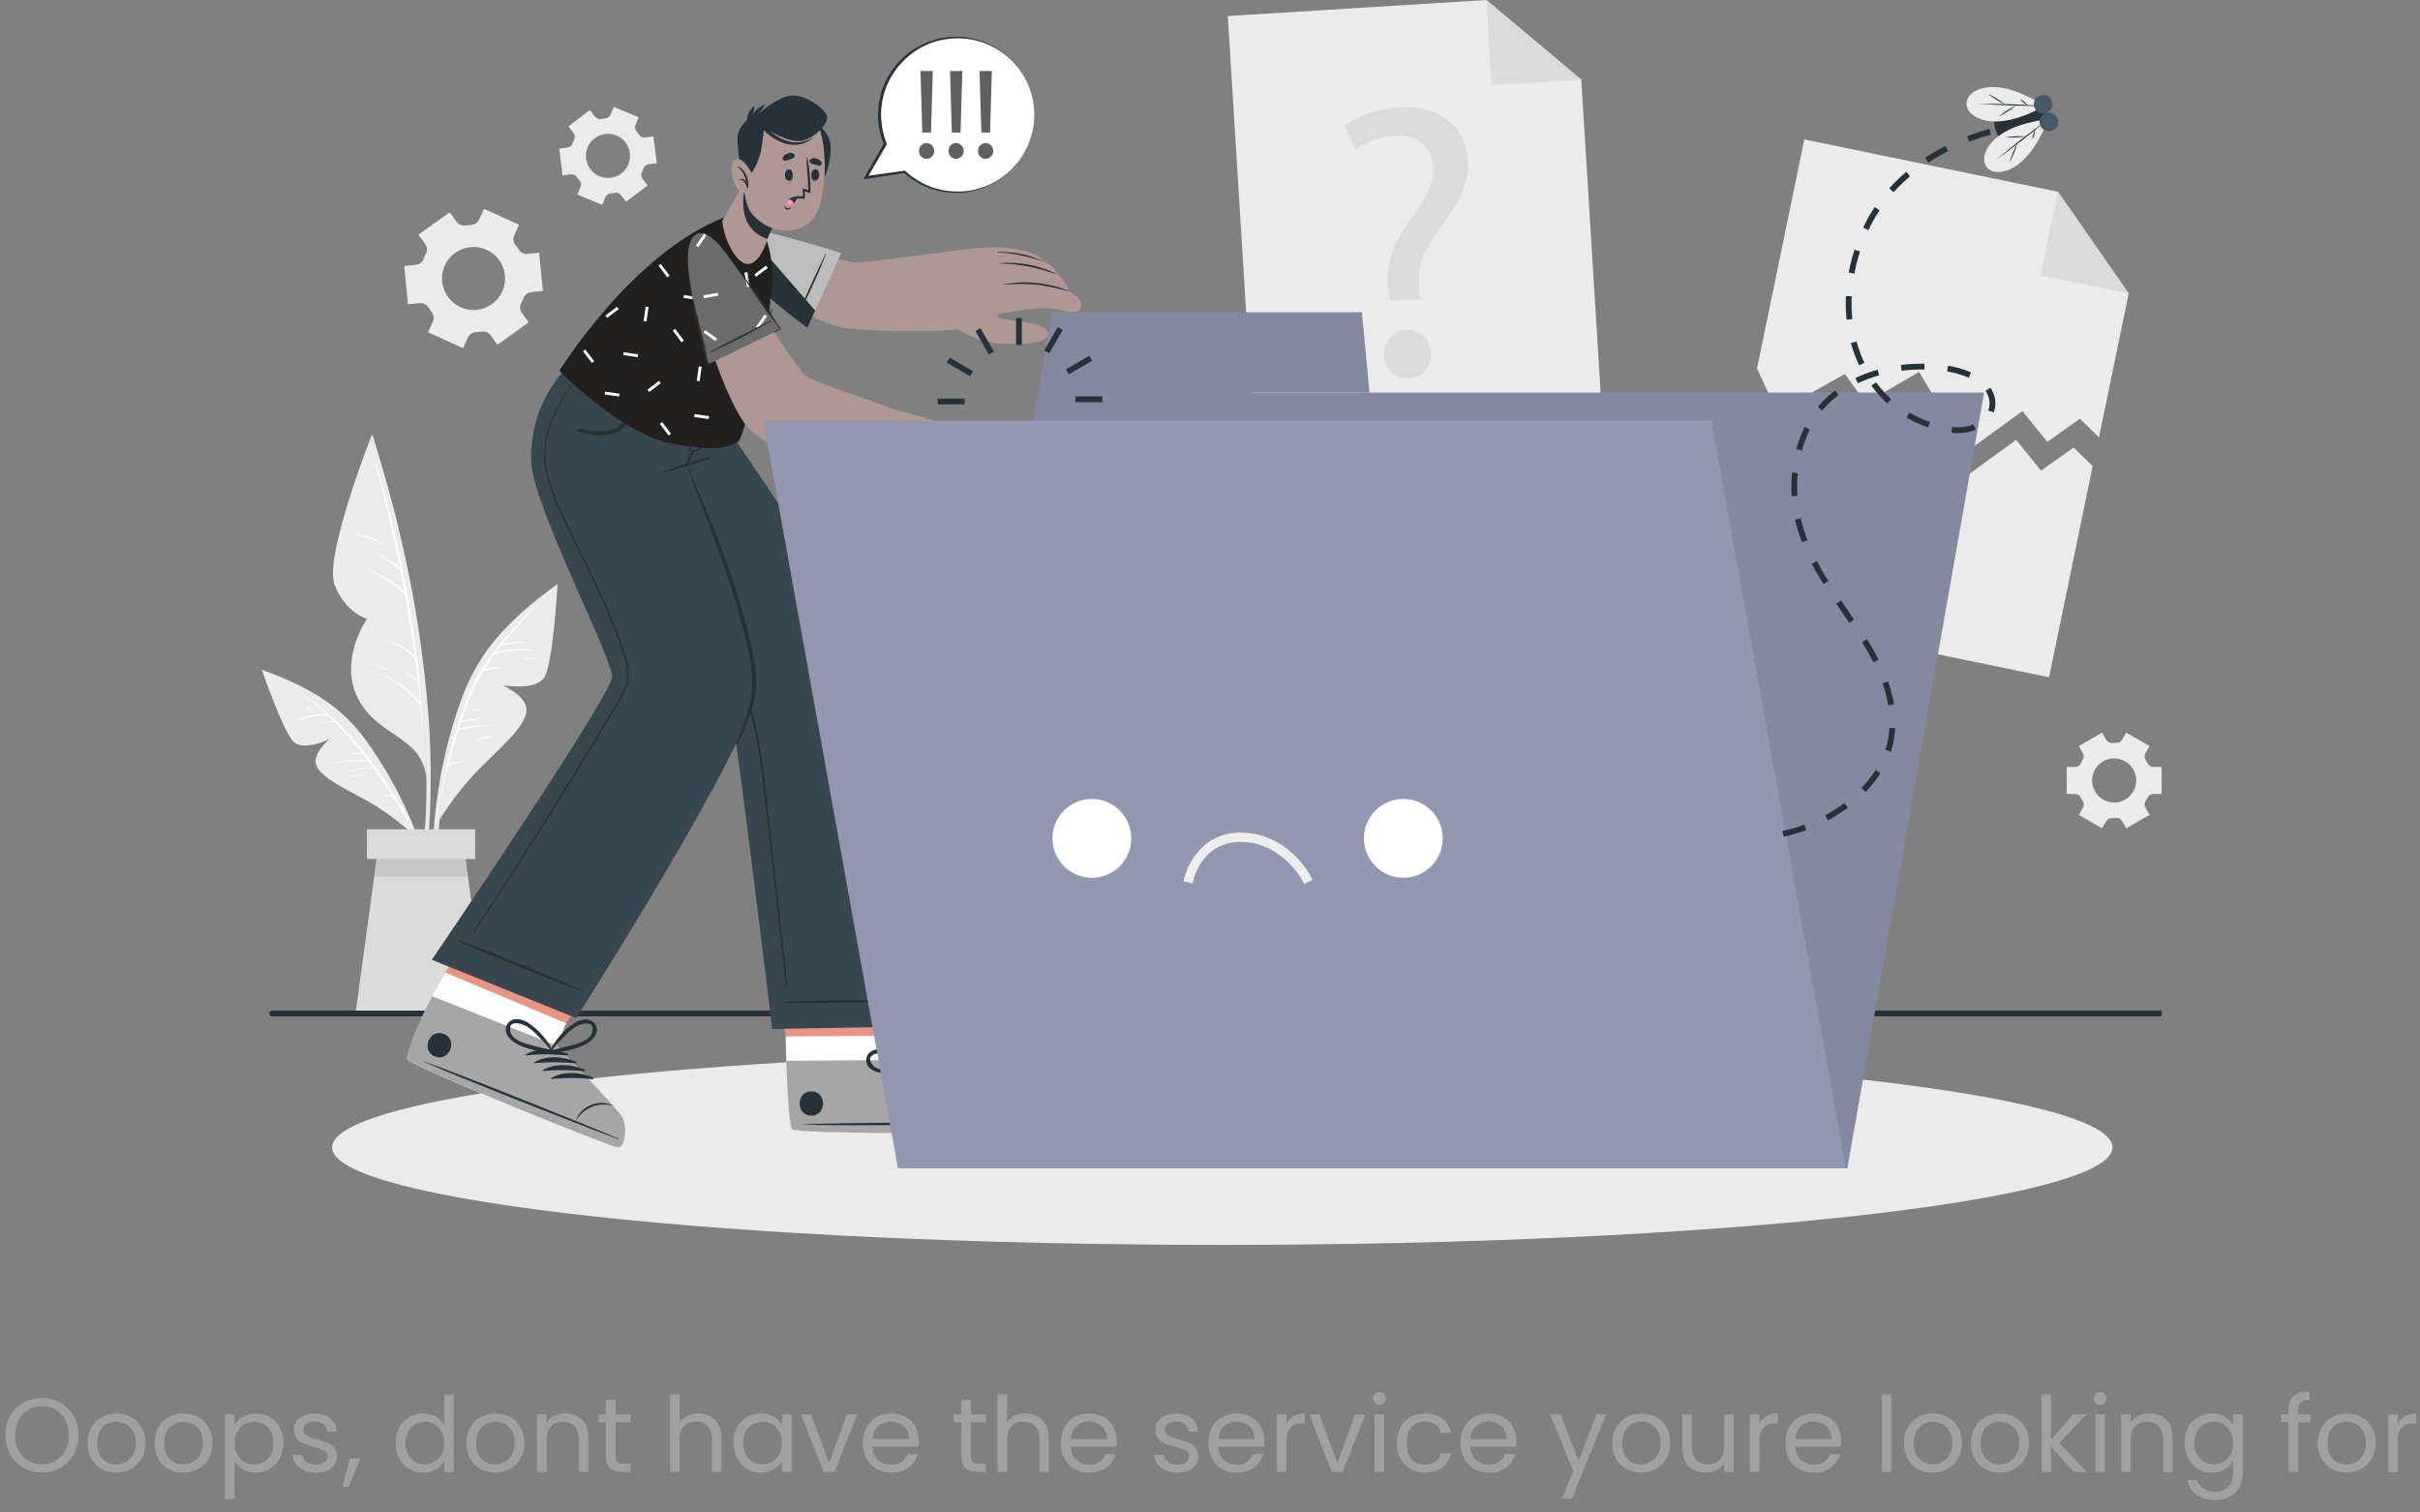 <svg width="416" height="260" viewBox="0 0 416 260" fill="none" xmlns="http://www.w3.org/2000/svg">
<rect x="0" y="0" width="416" height="260" fill="#808080" stroke="none"/>
<g clip-path="url(#clip0_150_93)">
<path d="M365.924 50.455L360.816 75.189L357.531 71.983L351.936 75.971L347.663 70.666L338.075 77.634L329.886 63.934L320.748 69.288L317.125 64.291L305.522 70.829L302.03 63.357L310.163 23.964L353.766 32.967L365.924 50.455Z" fill="#EBEBEB"/>
<path d="M353.768 32.964L365.925 50.452L350.803 47.33L353.768 32.964Z" fill="#DBDBDB"/>
<path d="M359.73 80.132L352.24 116.421L293.51 104.298L300.944 68.298L304.436 75.77L316.039 69.232L319.662 74.229L328.801 68.882L336.989 82.581L346.577 75.611L350.851 80.917L356.445 76.929L359.73 80.132Z" fill="#EBEBEB"/>
<path d="M275.669 75.88L215.815 79.584L211.061 2.75L255.502 0L271.82 13.687L275.669 75.88Z" fill="#EBEBEB"/>
<path d="M255.502 0L271.821 13.687L256.408 14.64L255.502 0Z" fill="#DBDBDB"/>
<path d="M238.909 51.697L238.678 49.964C238.074 46.371 239.058 42.354 242.179 38.151C244.993 34.434 246.52 31.73 246.352 28.718C246.161 25.302 243.891 23.148 239.67 23.317C237.257 23.443 234.94 24.299 233.025 25.772L231.183 21.644C233.302 19.914 237.058 18.63 240.605 18.431C248.303 18 252.05 22.558 252.335 27.645C252.59 32.197 250.23 35.619 247.231 39.615C244.481 43.261 243.574 46.266 243.966 49.669L244.131 51.405L238.909 51.697ZM237.962 61.15C237.823 58.674 239.399 56.84 241.742 56.709C244.085 56.577 245.789 58.228 245.927 60.705C246.058 63.047 244.62 64.941 242.144 65.081C239.801 65.209 238.093 63.491 237.962 61.149V61.15Z" fill="#DBDBDB"/>
<path d="M89.222 38.629L83.202 35.899L82.367 37.744C82.245 38.008 82.052 38.234 81.81 38.396C81.567 38.557 81.285 38.648 80.994 38.659C80.664 38.673 80.335 38.705 80.009 38.755C79.722 38.801 79.428 38.767 79.16 38.655C78.891 38.544 78.659 38.361 78.489 38.125L77.309 36.48L71.931 40.333L73.11 41.979C73.278 42.216 73.377 42.495 73.396 42.785C73.415 43.075 73.353 43.364 73.217 43.621C73.065 43.914 72.928 44.215 72.809 44.522C72.705 44.795 72.528 45.033 72.298 45.21C72.067 45.388 71.791 45.498 71.502 45.528L69.486 45.726L70.136 52.307L72.157 52.106C72.448 52.08 72.739 52.136 73 52.266C73.26 52.396 73.48 52.596 73.634 52.843C73.721 52.98 73.812 53.114 73.907 53.247C74.002 53.379 74.1 53.509 74.2 53.635C74.385 53.859 74.503 54.129 74.543 54.416C74.582 54.704 74.541 54.996 74.425 55.262L73.584 57.12L79.606 59.851L80.445 58.003C80.567 57.738 80.76 57.513 81.003 57.351C81.246 57.19 81.528 57.099 81.819 57.09C82.148 57.075 82.475 57.044 82.8 56.995C83.087 56.949 83.38 56.983 83.649 57.095C83.917 57.206 84.149 57.389 84.319 57.624L85.499 59.27L90.877 55.418L89.697 53.771C89.53 53.534 89.431 53.255 89.412 52.966C89.393 52.676 89.455 52.387 89.591 52.13C89.742 51.838 89.877 51.538 89.996 51.232C90.099 50.959 90.276 50.721 90.507 50.543C90.738 50.365 91.013 50.255 91.303 50.225L93.323 50.025L92.673 43.443L90.653 43.643C90.363 43.668 90.073 43.613 89.813 43.483C89.553 43.353 89.335 43.154 89.182 42.907C89.094 42.77 89.001 42.635 88.906 42.501C88.81 42.367 88.712 42.237 88.612 42.112C88.427 41.887 88.308 41.615 88.269 41.327C88.229 41.038 88.27 40.744 88.388 40.477L89.222 38.629ZM85.807 44.718C86.43 45.589 86.781 46.626 86.816 47.697C86.85 48.767 86.567 49.825 86 50.734C85.434 51.644 84.611 52.365 83.635 52.807C82.658 53.248 81.573 53.391 80.516 53.215C79.459 53.04 78.478 52.556 77.696 51.823C76.914 51.09 76.367 50.142 76.125 49.098C75.882 48.055 75.954 46.962 76.332 45.96C76.71 44.957 77.377 44.089 78.248 43.466C78.826 43.051 79.481 42.755 80.174 42.593C80.866 42.432 81.584 42.409 82.286 42.525C82.988 42.641 83.66 42.895 84.264 43.271C84.868 43.647 85.392 44.139 85.806 44.718H85.807Z" fill="#EBEBEB"/>
<path d="M361.354 125.94L357.341 128.256L358.05 129.483C358.152 129.661 358.202 129.862 358.195 130.066C358.188 130.27 358.124 130.468 358.011 130.638C357.885 130.832 357.769 131.032 357.665 131.239C357.574 131.421 357.434 131.574 357.261 131.682C357.088 131.789 356.889 131.847 356.686 131.848H355.268V136.483H356.686C356.889 136.484 357.088 136.541 357.261 136.649C357.434 136.756 357.574 136.91 357.665 137.092C357.769 137.298 357.885 137.498 358.011 137.692C358.124 137.862 358.188 138.06 358.195 138.264C358.202 138.468 358.152 138.67 358.05 138.847L357.341 140.075L361.354 142.39L362.064 141.156C362.168 140.981 362.319 140.837 362.499 140.742C362.68 140.647 362.883 140.603 363.087 140.617C363.2 140.623 363.314 140.626 363.428 140.625C363.541 140.625 363.656 140.625 363.768 140.617C363.971 140.603 364.173 140.646 364.353 140.741C364.533 140.836 364.683 140.978 364.787 141.153L365.501 142.39L369.514 140.075L368.804 138.843C368.703 138.665 368.653 138.464 368.661 138.26C368.668 138.056 368.731 137.858 368.845 137.688C368.97 137.495 369.086 137.296 369.191 137.091C369.282 136.909 369.421 136.756 369.594 136.648C369.767 136.541 369.966 136.483 370.169 136.482H371.588V131.847H370.168C369.965 131.846 369.766 131.789 369.593 131.681C369.42 131.574 369.281 131.421 369.189 131.239C369.085 131.034 368.97 130.835 368.844 130.642C368.73 130.472 368.667 130.274 368.659 130.07C368.652 129.866 368.702 129.664 368.803 129.487L369.513 128.255L365.5 125.939L364.789 127.171C364.686 127.347 364.535 127.489 364.356 127.584C364.176 127.679 363.973 127.722 363.77 127.709C363.657 127.703 363.542 127.7 363.427 127.7C363.311 127.7 363.199 127.703 363.086 127.709C362.882 127.722 362.679 127.679 362.498 127.584C362.317 127.489 362.167 127.345 362.063 127.17L361.354 125.94ZM363.428 130.37C364.178 130.37 364.912 130.593 365.536 131.011C366.16 131.428 366.646 132.021 366.933 132.714C367.219 133.408 367.294 134.171 367.147 134.907C367.001 135.643 366.639 136.319 366.108 136.85C365.577 137.38 364.9 137.741 364.164 137.887C363.428 138.034 362.665 137.958 361.972 137.67C361.278 137.383 360.686 136.896 360.269 136.272C359.852 135.648 359.63 134.914 359.631 134.163C359.63 133.665 359.729 133.171 359.92 132.711C360.11 132.25 360.39 131.832 360.743 131.48C361.095 131.127 361.514 130.848 361.975 130.658C362.436 130.467 362.929 130.37 363.428 130.37V130.37Z" fill="#EBEBEB"/>
<path d="M101.401 18.908L97.718 21.722L98.58 22.849C98.703 23.012 98.778 23.205 98.798 23.408C98.817 23.611 98.78 23.816 98.691 23.999C98.59 24.208 98.501 24.421 98.424 24.64C98.357 24.832 98.239 25.002 98.081 25.131C97.924 25.26 97.734 25.343 97.532 25.37L96.125 25.553L96.723 30.149L98.13 29.966C98.332 29.941 98.537 29.973 98.723 30.058C98.908 30.142 99.066 30.277 99.179 30.446C99.31 30.637 99.45 30.821 99.6 30.997C99.734 31.151 99.823 31.339 99.856 31.54C99.889 31.741 99.866 31.948 99.788 32.137L99.243 33.447L103.521 35.225L104.067 33.909C104.147 33.722 104.278 33.56 104.445 33.442C104.611 33.325 104.807 33.256 105.011 33.243C105.123 33.234 105.237 33.222 105.35 33.207C105.464 33.192 105.577 33.174 105.687 33.154C105.886 33.114 106.093 33.131 106.283 33.201C106.473 33.272 106.641 33.394 106.766 33.554L107.634 34.688L111.317 31.874L110.453 30.744C110.33 30.581 110.256 30.387 110.237 30.184C110.218 29.981 110.256 29.777 110.346 29.594C110.447 29.386 110.536 29.174 110.613 28.957C110.68 28.765 110.799 28.595 110.956 28.466C111.114 28.337 111.304 28.255 111.505 28.227L112.912 28.044L112.314 23.448L110.907 23.631C110.705 23.656 110.5 23.625 110.315 23.541C110.13 23.457 109.972 23.323 109.858 23.154C109.728 22.964 109.588 22.782 109.438 22.607C109.303 22.453 109.213 22.265 109.18 22.063C109.146 21.861 109.169 21.654 109.246 21.465L109.791 20.151L105.513 18.373L104.967 19.686C104.886 19.873 104.756 20.034 104.59 20.152C104.424 20.269 104.228 20.338 104.025 20.351C103.912 20.36 103.798 20.372 103.684 20.387C103.569 20.402 103.458 20.419 103.346 20.44C103.146 20.48 102.939 20.463 102.747 20.392C102.556 20.321 102.388 20.198 102.262 20.038L101.401 18.908ZM104.028 23.034C104.773 22.937 105.529 23.063 106.202 23.397C106.875 23.73 107.433 24.255 107.808 24.906C108.182 25.557 108.354 26.304 108.304 27.053C108.253 27.802 107.982 28.52 107.524 29.114C107.065 29.709 106.441 30.154 105.73 30.394C105.018 30.634 104.252 30.658 103.527 30.462C102.802 30.266 102.152 29.86 101.658 29.295C101.164 28.729 100.849 28.03 100.753 27.286C100.688 26.791 100.722 26.289 100.852 25.807C100.982 25.326 101.205 24.875 101.51 24.48C101.814 24.085 102.193 23.754 102.626 23.506C103.058 23.258 103.535 23.097 104.03 23.034H104.028Z" fill="#EBEBEB"/>
<path d="M73.925 139.32C74.129 134.155 74.057 128.982 73.712 123.824C72.949 113.187 71.324 102.629 68.855 92.255C67.502 86.412 65.835 80.669 64.098 74.931C64.044 74.759 63.769 74.807 63.817 74.988C69.188 95.212 73.595 116.082 73.291 137.11C73.206 142.994 72.525 148.773 71.967 154.619C71.952 154.776 72.209 154.838 72.245 154.677C73.357 149.672 73.717 144.429 73.925 139.32Z" fill="#EBEBEB"/>
<path d="M63.82 74.988C63.82 74.988 55.684 95.642 57.505 100.495C59.327 105.348 63.081 106.385 63.081 106.385C63.081 106.385 58.103 113.493 61.582 120.159C65.061 126.826 72.79 126.51 73.304 134.069C73.305 134.069 73.736 102.464 63.82 74.988Z" fill="#EBEBEB"/>
<path d="M72.421 121.019C72.431 120.984 72.428 120.946 72.413 120.912C71.344 106.811 68.697 92.875 64.522 79.364C64.51 79.324 64.444 79.337 64.456 79.378C66.067 85.42 67.491 91.494 68.725 97.601C67.632 96.565 66.297 95.82 64.841 95.435C64.836 95.433 64.83 95.433 64.825 95.436C64.819 95.438 64.815 95.443 64.813 95.448C64.811 95.454 64.811 95.46 64.814 95.465C64.817 95.47 64.821 95.475 64.826 95.477C66.357 96.039 67.731 96.958 68.837 98.156C69.075 99.353 69.306 100.551 69.531 101.75C67.712 99.718 65.19 98.707 62.667 97.751C62.661 97.75 62.654 97.751 62.649 97.755C62.643 97.758 62.639 97.763 62.637 97.77C62.634 97.776 62.634 97.782 62.636 97.789C62.638 97.795 62.642 97.8 62.648 97.804C65.275 98.874 67.893 100.253 69.674 102.517C70.294 105.944 70.839 109.383 71.308 112.834C69.993 111.457 68.308 110.491 66.455 110.053C66.399 110.039 66.367 110.123 66.425 110.14C68.336 110.691 70.046 111.786 71.346 113.292C71.355 113.301 71.365 113.308 71.376 113.315C71.539 114.528 71.692 115.743 71.836 116.96C70.819 116.1 69.671 115.407 68.435 114.909C68.402 114.895 68.382 114.947 68.417 114.962C69.676 115.508 70.829 116.271 71.823 117.216C71.837 117.23 71.852 117.228 71.867 117.234C72.002 118.391 72.137 119.547 72.254 120.706C70.421 118.492 68.043 116.793 65.353 115.779C65.299 115.758 65.272 115.84 65.323 115.862C67.98 117.032 70.313 118.828 72.125 121.095C72.144 121.121 72.171 121.141 72.202 121.15C72.233 121.16 72.266 121.159 72.296 121.149C72.472 122.926 72.626 124.706 72.76 126.489C72.76 126.513 72.802 126.516 72.8 126.489C72.696 124.667 72.57 122.844 72.421 121.019Z" fill="white"/>
<path d="M65.883 93.382C64.41 92.466 62.727 91.942 60.994 91.859C60.954 91.855 60.95 91.912 60.99 91.921C62.663 92.232 64.289 92.763 65.823 93.499C65.893 93.529 65.944 93.424 65.883 93.382Z" fill="white"/>
<path d="M66.87 115.248C65.738 114.601 64.492 114.175 63.201 113.994C63.156 113.986 63.152 114.055 63.196 114.063C64.459 114.315 65.681 114.744 66.825 115.336C66.877 115.36 66.918 115.277 66.87 115.248Z" fill="white"/>
<path d="M95.316 100.832C91.876 103.211 88.716 105.973 85.898 109.065C82.993 112.336 80.75 116.14 79.293 120.266C76.202 128.868 74.54 137.918 74.373 147.057C74.269 152.118 74.756 157.174 75.824 162.122C75.831 162.16 75.852 162.193 75.884 162.214C75.915 162.235 75.954 162.244 75.991 162.236C76.028 162.229 76.061 162.208 76.083 162.176C76.104 162.145 76.112 162.106 76.105 162.069C74.778 153.337 74.828 144.451 76.253 135.734C77.652 127.19 79.846 117.895 85.278 110.952C88.235 107.171 91.922 104.197 95.567 101.123C95.758 100.957 95.513 100.693 95.316 100.832Z" fill="#EBEBEB"/>
<path d="M75.569 140.903C77.528 137.734 79.83 134.791 82.434 132.128C86.505 128.058 89.933 125.166 90.462 122.474C90.991 119.783 86.385 117.801 86.385 117.801C86.385 117.801 92.018 118.812 93.559 116.449C95.1 114.085 95.844 100.392 95.844 100.392C95.844 100.392 85.597 107.709 80.822 117.965C76.046 128.221 75.569 140.903 75.569 140.903Z" fill="#EBEBEB"/>
<path d="M92.299 103.903C87.988 108.137 83.648 112.65 81.109 118.214C80.242 120.136 79.486 122.106 78.846 124.115C78.846 124.118 78.846 124.121 78.842 124.124C78.712 124.529 78.579 124.933 78.456 125.34C78.444 125.361 78.436 125.383 78.435 125.407C77.229 129.565 76.258 133.788 75.524 138.055C75.519 138.082 75.56 138.096 75.566 138.068C76.007 135.934 76.494 133.775 77.038 131.624C77.059 131.624 77.08 131.62 77.099 131.612C77.955 131.246 78.862 131.016 79.789 130.929C79.85 130.924 79.845 130.817 79.783 130.822C78.878 130.864 77.984 131.027 77.123 131.308C77.619 129.369 78.159 127.435 78.766 125.528C80.757 125.046 82.795 124.78 84.843 124.734C84.864 124.734 84.868 124.702 84.847 124.701C82.84 124.608 80.831 124.779 78.869 125.208C78.976 124.881 79.083 124.556 79.194 124.23C80.525 123.912 81.877 123.683 83.238 123.545C83.263 123.542 83.261 123.501 83.238 123.501C81.906 123.527 80.579 123.688 79.278 123.982C79.836 122.333 80.439 120.706 81.107 119.121C81.661 117.825 82.308 116.57 83.041 115.366C84.121 115.097 85.217 114.901 86.322 114.779C86.354 114.776 86.35 114.726 86.319 114.726C85.287 114.647 84.249 114.749 83.252 115.029C83.791 114.158 84.358 113.306 84.964 112.479C87.262 111.971 89.591 111.499 91.942 111.94C91.983 111.947 91.995 111.879 91.957 111.868C89.72 111.281 87.498 111.62 85.272 112.06C85.515 111.737 85.763 111.42 86.014 111.099C87.406 110.671 88.852 110.443 90.308 110.425C90.314 110.425 90.319 110.422 90.323 110.418C90.328 110.414 90.33 110.409 90.331 110.403C90.332 110.397 90.33 110.391 90.326 110.386C90.323 110.382 90.318 110.378 90.312 110.377C88.967 110.254 87.611 110.374 86.309 110.733C88.21 108.372 90.308 106.155 92.383 103.963C92.477 103.861 92.402 103.802 92.299 103.903Z" fill="white"/>
<path d="M92.184 113.236C91.51 113.138 90.827 113.114 90.147 113.165C90.13 113.168 90.115 113.178 90.104 113.192C90.093 113.206 90.088 113.223 90.089 113.24C90.09 113.258 90.097 113.274 90.109 113.287C90.121 113.3 90.137 113.308 90.154 113.31C90.829 113.33 91.503 113.279 92.178 113.316C92.188 113.316 92.198 113.312 92.206 113.305C92.213 113.299 92.218 113.289 92.218 113.279C92.219 113.269 92.216 113.259 92.21 113.251C92.204 113.243 92.195 113.237 92.184 113.236Z" fill="white"/>
<path d="M84.809 126.52C83.727 126.545 82.658 126.76 81.651 127.154C81.626 127.163 81.64 127.208 81.666 127.199C82.709 126.951 83.764 126.85 84.814 126.676C84.833 126.673 84.849 126.663 84.861 126.648C84.873 126.633 84.879 126.615 84.878 126.596C84.877 126.577 84.87 126.559 84.858 126.546C84.845 126.532 84.828 126.523 84.809 126.52Z" fill="white"/>
<path d="M82.599 121.931C82.149 121.926 81.7 121.966 81.258 122.052C81.248 122.054 81.24 122.059 81.234 122.067C81.228 122.074 81.225 122.084 81.226 122.094C81.226 122.103 81.23 122.112 81.237 122.119C81.243 122.126 81.252 122.131 81.262 122.132C81.711 122.156 82.161 122.135 82.605 122.069C82.622 122.066 82.637 122.057 82.647 122.043C82.657 122.03 82.663 122.014 82.662 121.997C82.661 121.98 82.654 121.964 82.642 121.952C82.631 121.94 82.615 121.932 82.599 121.931Z" fill="white"/>
<path d="M45.53 115.362C48.864 116.492 52.059 117.996 55.054 119.845C58.162 121.821 60.857 124.381 62.989 127.384C67.479 133.63 70.915 140.569 73.163 147.926C74.417 151.998 75.192 156.203 75.471 160.454C75.473 160.486 75.463 160.517 75.443 160.54C75.422 160.564 75.393 160.579 75.362 160.582C75.331 160.585 75.299 160.576 75.275 160.556C75.251 160.536 75.235 160.507 75.231 160.476C74.287 153.103 72.193 145.923 69.025 139.198C65.918 132.607 61.993 125.592 55.993 121.228C52.726 118.852 49.055 117.297 45.394 115.651C45.203 115.567 45.339 115.296 45.53 115.362Z" fill="#EBEBEB"/>
<path d="M70.772 143.225C68.454 141.114 65.911 139.266 63.188 137.712C58.953 135.36 55.511 133.812 54.46 131.756C53.41 129.7 56.68 127.031 56.68 127.031C56.68 127.031 52.357 129.151 50.561 127.595C48.765 126.038 45 115.129 45 115.129C45 115.129 54.984 118.681 61.219 125.878C67.454 133.074 70.772 143.225 70.772 143.225Z" fill="#EBEBEB"/>
<path d="M70.251 140.977C65.258 131.604 58.594 123.125 49.464 117.528C49.463 117.528 49.462 117.528 49.462 117.528C49.461 117.528 49.46 117.529 49.46 117.529C49.459 117.53 49.459 117.531 49.459 117.532C49.459 117.533 49.459 117.533 49.46 117.534C51.844 119.067 54.081 120.818 56.143 122.764C54.285 122.664 52.434 123.054 50.775 123.897C50.771 123.899 50.768 123.902 50.765 123.905C50.763 123.908 50.76 123.911 50.759 123.915C50.758 123.919 50.757 123.923 50.757 123.927C50.758 123.931 50.759 123.935 50.761 123.939C50.762 123.943 50.765 123.946 50.768 123.949C50.771 123.951 50.774 123.953 50.778 123.955C50.782 123.956 50.786 123.957 50.79 123.956C50.794 123.956 50.798 123.955 50.802 123.953C52.566 123.291 54.441 122.974 56.325 123.02C56.348 123.019 56.37 123.01 56.388 122.996C56.712 123.304 57.032 123.615 57.348 123.931C56.383 123.976 55.423 124.104 54.48 124.312C54.475 124.313 54.471 124.317 54.468 124.321C54.466 124.325 54.465 124.33 54.466 124.335C54.467 124.34 54.47 124.344 54.474 124.347C54.478 124.35 54.483 124.352 54.488 124.351C55.486 124.163 56.502 124.08 57.518 124.102C59.188 125.793 60.76 127.578 62.227 129.448C61.556 129.354 60.873 129.404 60.222 129.594C60.212 129.596 60.203 129.602 60.197 129.61C60.191 129.619 60.189 129.629 60.191 129.639C60.193 129.649 60.199 129.658 60.207 129.664C60.216 129.669 60.226 129.672 60.236 129.67C60.947 129.588 61.664 129.579 62.377 129.64C62.651 129.988 62.927 130.334 63.195 130.686C61.157 130.561 59.111 130.759 57.135 131.273C57.132 131.274 57.129 131.275 57.126 131.277C57.124 131.279 57.121 131.281 57.12 131.283C57.118 131.286 57.117 131.289 57.116 131.292C57.116 131.295 57.116 131.298 57.116 131.301C57.117 131.304 57.118 131.307 57.12 131.31C57.121 131.312 57.124 131.315 57.126 131.316C57.129 131.318 57.132 131.319 57.135 131.32C57.138 131.32 57.141 131.32 57.144 131.32C59.193 130.919 61.285 130.784 63.368 130.916C63.623 131.254 63.864 131.601 64.115 131.943C62.899 131.913 61.685 132.052 60.508 132.356C60.462 132.367 60.475 132.438 60.522 132.428C61.748 132.161 63.005 132.064 64.258 132.137C65.332 133.617 66.36 135.129 67.349 136.661C66.822 136.566 66.279 136.599 65.766 136.756C65.761 136.758 65.757 136.761 65.754 136.766C65.751 136.771 65.75 136.776 65.751 136.782C65.752 136.787 65.755 136.792 65.759 136.795C65.764 136.799 65.769 136.8 65.775 136.8C66.347 136.755 66.922 136.782 67.488 136.88C68.377 138.265 69.235 139.661 70.06 141.069C70.126 141.19 70.318 141.101 70.251 140.977Z" fill="white"/>
<path d="M62.484 133.202C61.503 133.135 60.519 133.256 59.583 133.557C59.557 133.566 59.563 133.606 59.591 133.6C60.545 133.44 61.507 133.341 62.473 133.305C62.485 133.303 62.495 133.297 62.504 133.289C62.512 133.28 62.517 133.269 62.518 133.257C62.519 133.246 62.516 133.234 62.51 133.224C62.504 133.214 62.495 133.206 62.484 133.202Z" fill="white"/>
<path d="M53.774 121.78C53.327 121.745 52.877 121.771 52.437 121.857C52.383 121.865 52.401 121.942 52.452 121.936C52.892 121.89 53.325 121.906 53.766 121.893C53.78 121.893 53.794 121.888 53.805 121.878C53.816 121.868 53.822 121.855 53.823 121.84C53.825 121.826 53.82 121.812 53.811 121.8C53.802 121.789 53.789 121.782 53.774 121.78Z" fill="white"/>
<path d="M83.65 174.222H61.112L64.326 150.682L65.147 144.646H79.615L80.436 150.682L83.65 174.222Z" fill="#DBDBDB"/>
<path d="M80.435 150.682H64.325L65.147 144.647H79.614L80.435 150.682Z" fill="#C7C7C7"/>
<path d="M81.684 142.553H63.078V147.665H81.684V142.553Z" fill="#DBDBDB"/>
<path d="M46.784 174.222H371.308" stroke="#263238" stroke-linecap="round" stroke-linejoin="round"/>
<path d="M210.114 214.001C294.631 214.001 363.146 206.493 363.146 197.232C363.146 187.971 294.631 180.463 210.114 180.463C125.597 180.463 57.082 187.971 57.082 197.232C57.082 206.493 125.597 214.001 210.114 214.001Z" fill="#EBEBEB"/>
<path d="M174.49 194.452C173.246 194.874 137.589 194.999 136.225 194.145C135.706 193.824 135.385 188.631 135.175 182.346C135.129 180.989 135.09 179.588 135.06 178.164L132.168 159.145L156.005 158.992L158.255 178.015L158.164 182.199C158.164 182.199 171.838 188.257 173.232 189.355C174.626 190.453 175.735 194.032 174.49 194.452Z" fill="#EB9481"/>
<path d="M174.49 194.452C173.246 194.874 137.589 194.999 136.225 194.145C135.595 193.75 135.251 186.168 135.06 178.164L158.255 178.015L158.164 182.199C158.164 182.199 171.838 188.257 173.232 189.355C174.626 190.453 175.735 194.032 174.49 194.452Z" fill="white"/>
<path d="M174.49 194.452C173.246 194.874 137.589 194.999 136.225 194.145C135.706 193.824 135.385 188.631 135.175 182.346L158.164 182.199C158.164 182.199 171.838 188.257 173.232 189.355C174.626 190.453 175.735 194.032 174.49 194.452Z" fill="#A6A6A6"/>
<path d="M173.974 193.028C167.997 192.903 143.874 192.959 137.955 193.289C137.907 193.289 137.907 193.325 137.955 193.327C143.879 193.581 167.999 193.327 173.974 193.126C174.101 193.122 174.1 193.031 173.974 193.028Z" fill="#263238"/>
<path d="M170.935 188.08C170.27 188.065 169.61 188.188 168.995 188.442C168.381 188.695 167.825 189.073 167.365 189.553C166.529 190.408 166.054 191.553 166.04 192.749C166.04 192.784 166.107 192.785 166.112 192.749C166.311 191.565 166.889 190.477 167.758 189.649C168.628 188.82 169.743 188.297 170.936 188.156C170.946 188.156 170.955 188.152 170.962 188.145C170.969 188.138 170.973 188.128 170.973 188.118C170.973 188.108 170.969 188.098 170.962 188.091C170.955 188.084 170.945 188.08 170.935 188.08Z" fill="#263238"/>
<path d="M160.486 182.785C158.094 182.76 155.323 183.615 153.843 185.577C153.786 185.652 153.897 185.733 153.965 185.696C156.054 184.593 158.255 183.716 160.53 183.081C160.565 183.071 160.596 183.049 160.616 183.018C160.636 182.987 160.645 182.95 160.639 182.914C160.634 182.877 160.615 182.844 160.587 182.821C160.559 182.797 160.523 182.784 160.486 182.785Z" fill="#263238"/>
<path d="M162.335 183.499C159.942 183.474 157.172 184.328 155.692 186.29C155.634 186.366 155.745 186.447 155.814 186.41C157.902 185.306 160.103 184.429 162.378 183.795C162.414 183.785 162.445 183.763 162.465 183.732C162.485 183.701 162.493 183.664 162.488 183.628C162.482 183.591 162.464 183.558 162.436 183.534C162.408 183.511 162.372 183.498 162.335 183.499Z" fill="#263238"/>
<path d="M164.185 184.213C161.792 184.187 159.021 185.042 157.541 187.004C157.484 187.08 157.595 187.16 157.664 187.123C159.752 186.02 161.953 185.143 164.228 184.508C164.264 184.499 164.295 184.476 164.315 184.445C164.335 184.414 164.343 184.377 164.338 184.341C164.332 184.304 164.314 184.271 164.286 184.248C164.257 184.224 164.221 184.211 164.185 184.213Z" fill="#263238"/>
<path d="M166.034 184.926C163.641 184.901 160.871 185.755 159.391 187.717C159.333 187.793 159.444 187.874 159.513 187.837C161.602 186.733 163.802 185.856 166.078 185.222C166.113 185.212 166.144 185.19 166.164 185.159C166.184 185.128 166.192 185.091 166.187 185.054C166.182 185.018 166.163 184.985 166.135 184.961C166.107 184.937 166.071 184.925 166.034 184.926Z" fill="#263238"/>
<path d="M139.458 187.606C136.773 187.624 136.796 191.795 139.484 191.778C142.173 191.761 142.146 187.589 139.458 187.606Z" fill="#263238"/>
<path d="M163.049 176.392C161.834 175.392 160.312 176.379 159.569 177.424C158.327 179.242 157.584 181.354 157.416 183.55C157.415 183.559 157.417 183.569 157.42 183.579C157.424 183.588 157.43 183.596 157.437 183.603C157.444 183.609 157.453 183.614 157.462 183.617C157.472 183.619 157.482 183.62 157.492 183.618C157.501 183.663 157.521 183.705 157.55 183.74C157.579 183.776 157.616 183.804 157.658 183.823C157.7 183.842 157.746 183.85 157.792 183.848C157.838 183.846 157.882 183.832 157.922 183.81C159.622 182.625 161.585 181.568 162.87 179.9C163.62 178.925 164.197 177.338 163.049 176.392ZM160.131 181.487C159.31 182.09 158.463 182.649 157.664 183.282C158.049 182.077 158.494 180.892 158.999 179.732C159.251 179.174 159.541 178.634 159.867 178.115C160.384 177.323 162.725 175.315 162.973 177.917C163.11 179.352 161.111 180.769 160.131 181.487Z" fill="#263238"/>
<path d="M151.476 184.457C153.558 184.77 155.707 184.169 157.753 183.845C157.797 183.834 157.839 183.812 157.873 183.782C157.908 183.752 157.935 183.714 157.953 183.672C157.97 183.629 157.977 183.583 157.973 183.537C157.969 183.492 157.955 183.447 157.93 183.408C157.939 183.403 157.946 183.396 157.951 183.387C157.956 183.379 157.959 183.369 157.96 183.36C157.96 183.35 157.959 183.34 157.955 183.331C157.951 183.322 157.945 183.314 157.937 183.307C156.294 181.842 154.295 180.834 152.139 180.385C150.879 180.147 149.097 180.492 148.916 182.054C148.744 183.532 150.26 184.275 151.476 184.457ZM150.027 183.101C148.401 181.054 151.48 180.878 152.402 181.09C152.997 181.238 153.58 181.427 154.149 181.654C155.317 182.14 156.46 182.685 157.573 183.286C156.559 183.384 155.561 183.568 154.55 183.703C153.347 183.864 150.923 184.23 150.027 183.101Z" fill="#263238"/>
<path d="M97.141 71.23C97.141 71.23 124.823 118.323 125.565 121.629C126.703 126.709 132.741 176.885 132.741 176.885L161.545 176.366C161.545 176.366 156.582 132.127 151.879 117.553C148.492 107.055 124.062 72.238 124.062 72.238L97.141 71.23Z" fill="#37474F"/>
<path d="M158.926 171.951C154.789 171.922 140.131 171.757 134.625 172.272C134.583 172.276 134.584 172.345 134.625 172.351C136.52 172.623 154.792 172.2 158.927 172.067C158.934 172.067 158.942 172.066 158.949 172.063C158.956 172.06 158.962 172.055 158.967 172.05C158.973 172.044 158.977 172.038 158.98 172.031C158.983 172.024 158.984 172.016 158.984 172.009C158.984 172.001 158.982 171.994 158.979 171.987C158.976 171.98 158.972 171.973 158.967 171.968C158.961 171.963 158.955 171.958 158.948 171.956C158.941 171.953 158.933 171.951 158.926 171.951Z" fill="#263238"/>
<path d="M101.866 75.553C103.68 78.398 105.593 81.184 107.448 84.004C109.303 86.825 111.153 89.652 112.977 92.493C116.624 98.172 120.185 103.902 123.662 109.684C125.35 112.347 126.794 115.157 127.977 118.079C129.061 121.012 129.874 124.037 130.407 127.118C130.971 130.209 131.343 133.33 131.695 136.45C132.068 139.773 132.439 143.095 132.807 146.418L135.084 166.814C135.178 167.648 135.267 168.482 135.351 169.317C135.363 169.439 135.144 169.463 135.129 169.341C134.281 162.585 133.578 155.809 132.807 149.045L131.66 138.942C131.304 135.811 130.967 132.676 130.479 129.561C130.031 126.492 129.353 123.46 128.451 120.492C127.454 117.416 126.119 114.46 124.47 111.679C121.131 105.922 117.599 100.264 114.065 94.619C110.501 88.927 106.907 83.252 103.178 77.658C102.718 76.967 102.254 76.281 101.776 75.601C101.739 75.548 101.83 75.499 101.866 75.553Z" fill="#263238"/>
<path d="M106.215 197.23C104.902 197.15 70.992 183.411 70.049 182.109C70.008 182.032 69.99 181.945 69.995 181.858C70.001 180.692 72.349 176.611 74.312 171.256C74.435 170.913 75.31 169.325 76.525 167.181C79.864 161.296 85.772 151.212 85.772 151.212L107.935 160.018L97.327 175.899L95.676 179.741C95.676 179.741 106.078 190.491 106.956 192.029C107.834 193.568 107.524 197.305 106.215 197.23Z" fill="#EB9481"/>
<path d="M106.215 197.23C104.902 197.15 70.992 183.411 70.049 182.109C70.008 182.032 69.99 181.945 69.995 181.858C70.001 180.692 72.349 176.611 74.312 171.256C74.435 170.913 75.31 169.325 76.525 167.181L97.327 175.899L95.676 179.742C95.676 179.742 106.078 190.491 106.956 192.03C107.834 193.569 107.524 197.305 106.215 197.23Z" fill="white"/>
<path d="M106.213 197.228C104.901 197.151 70.992 183.411 70.049 182.108C69.689 181.616 71.205 176.984 74.311 171.257L95.677 179.743C95.677 179.743 106.079 190.489 106.96 192.029C107.84 193.569 107.524 197.304 106.213 197.228Z" fill="#A6A6A6"/>
<path d="M106.269 195.714C100.775 193.355 78.392 184.358 72.782 182.443C72.737 182.428 72.725 182.458 72.768 182.478C78.163 184.936 100.618 193.751 106.231 195.805C106.351 195.847 106.385 195.763 106.269 195.714Z" fill="#263238"/>
<path d="M105.308 189.987C104.698 189.724 104.039 189.59 103.375 189.594C102.71 189.599 102.053 189.741 101.446 190.012C100.35 190.492 99.481 191.375 99.019 192.478C99.007 192.511 99.068 192.536 99.086 192.504C99.715 191.481 100.659 190.69 101.776 190.248C102.893 189.807 104.123 189.74 105.281 190.057C105.29 190.061 105.3 190.06 105.31 190.056C105.319 190.052 105.326 190.045 105.329 190.036C105.333 190.026 105.333 190.016 105.329 190.007C105.325 189.998 105.317 189.991 105.308 189.987Z" fill="#263238"/>
<path d="M97.608 181.159C95.4 180.238 92.511 179.99 90.403 181.254C90.322 181.303 90.392 181.418 90.472 181.411C92.822 181.171 95.19 181.183 97.537 181.447C97.573 181.45 97.609 181.441 97.638 181.42C97.667 181.399 97.688 181.368 97.696 181.333C97.705 181.299 97.701 181.262 97.685 181.23C97.668 181.198 97.641 181.173 97.608 181.159Z" fill="#263238"/>
<path d="M99.053 182.514C96.844 181.594 93.955 181.346 91.848 182.609C91.766 182.658 91.837 182.774 91.917 182.766C94.266 182.526 96.635 182.538 98.982 182.802C99.017 182.806 99.053 182.796 99.083 182.776C99.112 182.755 99.133 182.724 99.142 182.689C99.15 182.654 99.146 182.617 99.13 182.585C99.113 182.553 99.086 182.528 99.053 182.514Z" fill="#263238"/>
<path d="M100.502 183.869C98.293 182.949 95.404 182.701 93.297 183.964C93.215 184.013 93.286 184.129 93.366 184.121C95.715 183.881 98.084 183.893 100.431 184.158C100.467 184.161 100.502 184.151 100.531 184.13C100.56 184.109 100.581 184.079 100.59 184.044C100.598 184.009 100.594 183.972 100.578 183.94C100.562 183.908 100.535 183.883 100.502 183.869Z" fill="#263238"/>
<path d="M101.948 185.227C99.74 184.306 96.851 184.058 94.743 185.322C94.662 185.371 94.732 185.486 94.812 185.478C97.162 185.239 99.53 185.251 101.877 185.515C101.913 185.518 101.949 185.508 101.978 185.488C102.007 185.467 102.028 185.436 102.036 185.401C102.045 185.366 102.041 185.33 102.024 185.298C102.008 185.266 101.981 185.24 101.948 185.227Z" fill="#263238"/>
<path d="M76.307 177.739C73.813 176.748 72.269 180.621 74.767 181.616C77.265 182.611 78.806 178.732 76.307 177.739Z" fill="#263238"/>
<path d="M102.382 176.194C101.631 174.812 99.85 175.155 98.769 175.845C96.936 177.064 95.455 178.744 94.476 180.716C94.472 180.725 94.469 180.735 94.469 180.744C94.469 180.754 94.471 180.764 94.475 180.773C94.479 180.782 94.486 180.79 94.493 180.796C94.501 180.802 94.51 180.806 94.52 180.808C94.504 180.985 94.638 181.194 94.847 181.146C96.867 180.686 99.083 180.445 100.901 179.378C101.962 178.756 103.092 177.502 102.382 176.194ZM97.766 179.823C96.778 180.074 95.785 180.274 94.806 180.561C95.615 179.589 96.473 178.658 97.376 177.772C97.82 177.349 98.291 176.957 98.788 176.598C99.564 176.057 102.488 175.075 101.741 177.579C101.329 178.96 98.945 179.524 97.766 179.823V179.823Z" fill="#263238"/>
<path d="M88.628 179.329C90.443 180.4 92.658 180.649 94.676 181.115C94.885 181.164 95.02 180.955 95.005 180.777C95.015 180.775 95.024 180.771 95.032 180.765C95.04 180.759 95.046 180.752 95.05 180.743C95.055 180.734 95.057 180.724 95.056 180.714C95.056 180.704 95.054 180.695 95.049 180.686C94.076 178.711 92.6 177.027 90.771 175.803C89.692 175.109 87.912 174.76 87.157 176.14C86.443 177.446 87.569 178.703 88.628 179.329ZM87.794 177.527C87.055 175.019 89.975 176.012 90.75 176.555C91.245 176.915 91.716 177.309 92.158 177.732C93.058 178.621 93.913 179.555 94.719 180.529C93.742 180.24 92.749 180.036 91.762 179.782C90.585 179.48 88.201 178.91 87.794 177.527Z" fill="#263238"/>
<path d="M99.038 175.01L74.23 164.993C74.23 164.993 104.989 119.765 105.217 116.398C105.418 113.417 91.908 87.468 91.375 79.906C90.801 71.744 94.731 65.427 99.049 61.508L124.642 72.386C124.642 72.386 121.941 76.709 117.686 79.111C117.686 79.111 130.811 109.104 130.068 118.327C129.318 127.602 99.038 175.01 99.038 175.01Z" fill="#37474F"/>
<path d="M100.14 170.292C96.552 168.749 97.604 169.142 93.999 167.639C92.237 166.904 80.639 162.083 78.873 161.686C78.864 161.686 78.856 161.688 78.848 161.692C78.84 161.697 78.835 161.704 78.831 161.712C78.828 161.72 78.827 161.73 78.829 161.738C78.832 161.747 78.837 161.754 78.843 161.76C80.387 162.705 92.065 167.323 93.843 168.024C97.476 169.456 96.448 169.005 100.097 170.397C100.104 170.4 100.111 170.402 100.119 170.401C100.126 170.401 100.134 170.4 100.141 170.397C100.147 170.394 100.154 170.39 100.159 170.385C100.164 170.379 100.168 170.373 100.171 170.366C100.174 170.359 100.175 170.352 100.175 170.344C100.175 170.337 100.174 170.33 100.171 170.323C100.168 170.316 100.164 170.31 100.158 170.304C100.153 170.299 100.147 170.295 100.14 170.292Z" fill="#263238"/>
<path d="M121.899 78.564C119.234 79.184 116.628 80.03 114.107 81.092C114.087 81.1 114.071 81.115 114.062 81.134C114.053 81.153 114.052 81.175 114.059 81.195C114.066 81.215 114.08 81.232 114.099 81.241C114.118 81.251 114.14 81.253 114.16 81.247C116.775 80.484 119.437 79.77 122.005 78.867C122.046 78.853 122.079 78.824 122.097 78.785C122.115 78.747 122.118 78.703 122.104 78.662C122.089 78.622 122.06 78.589 122.021 78.571C121.983 78.552 121.939 78.55 121.899 78.564Z" fill="#263238"/>
<path d="M118.862 77.511C118.613 77.953 118.394 78.411 118.205 78.882C118.021 79.24 117.907 79.63 117.869 80.031C117.869 80.108 117.976 80.127 118.021 80.08C118.289 79.754 118.505 79.389 118.661 78.997C118.879 78.574 119.106 78.156 119.311 77.728C119.45 77.443 119.018 77.24 118.862 77.511Z" fill="#263238"/>
<path d="M119.171 75.105C119.328 74.711 119.486 74.318 119.652 73.928C119.823 73.524 120.025 73.127 120.162 72.71C120.184 72.644 120.287 72.688 120.261 72.754C120.105 73.148 120.003 73.569 119.877 73.975C119.752 74.38 119.618 74.787 119.484 75.191C119.233 75.944 118.926 76.692 118.603 77.418C119.023 77.441 119.442 77.368 119.83 77.205C120.221 76.957 120.524 76.593 120.697 76.164C120.922 75.723 121.13 75.272 121.363 74.836C121.642 74.362 121.88 73.865 122.072 73.351C122.094 73.284 122.196 73.329 122.172 73.395C121.824 74.49 121.368 75.547 120.809 76.551C120.573 76.942 120.382 77.351 119.948 77.502C119.473 77.635 118.975 77.668 118.487 77.6C118.427 77.617 118.35 77.578 118.371 77.505C118.597 76.692 118.864 75.891 119.171 75.105Z" fill="#263238"/>
<path d="M118.085 80.089C118.993 82.017 119.793 83.939 120.647 85.86C121.478 87.737 122.256 89.636 123.011 91.545C124.538 95.402 125.905 99.33 127.104 103.3C127.698 105.265 128.243 107.244 128.738 109.237C129.277 111.228 129.673 113.256 129.923 115.304C130.143 117.346 129.969 119.411 129.409 121.388C128.822 123.34 128.066 125.237 127.151 127.059C126.594 128.213 126.403 128.057 126.67 127.475C127.434 125.82 129.434 120.811 129.289 116.599C129.168 114.57 128.851 112.558 128.343 110.591C127.874 108.574 127.345 106.573 126.768 104.586C125.631 100.67 124.281 96.832 122.892 93C122.114 90.853 121.278 88.727 120.49 86.585C119.694 84.426 118.874 82.484 117.991 80.127C117.991 80.116 117.993 80.105 117.999 80.096C118.005 80.086 118.014 80.078 118.024 80.074C118.035 80.07 118.046 80.069 118.057 80.072C118.068 80.074 118.078 80.081 118.085 80.089Z" fill="#263238"/>
<path d="M99.249 73.721C99.694 73.556 100.31 73.827 100.763 73.905C101.92 74.101 103.098 74.14 104.265 74.022C104.849 74.006 105.42 73.855 105.935 73.58C106.779 72.966 107.501 72.199 108.063 71.319C108.741 70.424 109.299 69.444 109.724 68.405C109.747 68.343 109.836 68.385 109.817 68.447C109.63 69.042 109.492 69.641 109.254 70.223C109.023 70.769 108.749 71.295 108.435 71.797C107.92 72.805 107.16 73.668 106.225 74.305C105.196 74.892 103.87 74.858 102.722 74.792C102.058 74.753 101.398 74.665 100.747 74.528C100.277 74.429 99.487 74.354 99.188 73.941C99.174 73.923 99.166 73.903 99.162 73.881C99.158 73.859 99.159 73.837 99.165 73.816C99.17 73.794 99.181 73.775 99.196 73.758C99.21 73.742 99.229 73.729 99.249 73.721Z" fill="#263238"/>
<path d="M81.311 160.264C85.389 154.093 89.392 147.873 93.319 141.605C97.259 135.321 101.133 128.997 104.94 122.632C105.853 121.111 106.907 119.59 107.494 117.905C108.135 116.073 107.77 114.299 107.192 112.507C106.106 109.228 104.835 106.013 103.385 102.878C101.954 99.725 100.414 96.623 98.898 93.51C97.396 90.424 95.796 87.326 94.656 84.081C93.567 80.982 93.153 77.768 93.989 74.554C94.817 71.364 96.611 68.501 98.484 65.828C98.979 65.123 99.482 64.424 99.979 63.72C100.017 63.667 100.098 63.731 100.058 63.785C97.994 66.571 95.981 69.52 94.77 72.792C94.152 74.405 93.806 76.11 93.747 77.837C93.736 79.589 94.008 81.331 94.553 82.997C95.556 86.241 97.141 89.313 98.618 92.362C100.127 95.479 101.677 98.576 103.132 101.718C104.62 104.87 105.942 108.098 107.092 111.389C107.593 112.857 108.152 114.394 108.119 115.968C108.082 117.692 107.259 119.244 106.408 120.697C102.697 127.024 98.846 133.272 94.947 139.483C91.033 145.718 87.046 151.908 82.987 158.052C82.477 158.827 81.964 159.601 81.451 160.375C81.386 160.473 81.248 160.36 81.311 160.264Z" fill="#263238"/>
<path d="M126.063 43.621C128.373 48.691 140.042 55.678 145.508 56.429C149.439 56.969 161.379 57.155 165.474 56.53C170.269 55.797 166.605 42.851 163.77 43.183C155.978 44.094 149.363 45.108 147.282 45.108C144.743 45.108 130.998 40.696 129.342 40.075C125.289 38.557 124.753 40.745 126.063 43.621Z" fill="#AF9893"/>
<path d="M126.136 44.964C129.06 49.291 138.784 56.366 138.784 56.366L140.133 53.377L144.598 43.496C144.598 43.496 135.67 40.678 129.794 39.424C129.103 39.267 128.4 39.166 127.692 39.124C123.939 38.921 123.614 41.24 126.136 44.964Z" fill="#BDBDBD"/>
<path d="M126.136 44.964C129.06 49.291 138.784 56.366 138.784 56.366L140.133 53.377C136.507 49.169 130.911 42.791 127.692 39.124C123.939 38.921 123.614 41.24 126.136 44.964Z" fill="#263238"/>
<path d="M137.029 54.368C137.77 52.554 141.071 45.224 141.89 43.686C141.947 43.58 142.028 43.588 141.983 43.707C140.551 47.355 138.921 50.922 137.102 54.393C137.081 54.437 137.011 54.414 137.029 54.368Z" fill="#263238"/>
<path d="M162.341 43.325C167.083 42.703 172.949 41.64 177.916 43.748C178.474 43.968 178.942 44.37 179.244 44.888C181.485 45.795 181.733 47.124 181.733 47.124C183.564 48.608 183.628 50.006 183.628 50.006C183.628 50.006 186.25 51.098 185.853 52.792C185.414 54.694 181.817 52.788 179.199 52.95C173.2 53.32 164.775 55.524 163.055 55.802L162.341 43.325Z" fill="#AF9893"/>
<path d="M172.64 48.917C174.394 48.788 176.155 48.779 177.91 48.891C179.823 49.132 181.715 49.515 183.57 50.037C183.582 50.04 183.594 50.038 183.604 50.032C183.615 50.026 183.622 50.017 183.626 50.006C183.63 49.994 183.629 49.982 183.624 49.971C183.619 49.961 183.61 49.952 183.599 49.948C180.115 48.581 176.322 48.196 172.635 48.837C172.551 48.852 172.551 48.922 172.64 48.917Z" fill="#263238"/>
<path d="M171.889 45.328C173.614 45.352 176.643 45.413 181.714 47.179C181.731 47.185 181.746 47.159 181.728 47.15C178.69 45.615 175.283 44.955 171.891 45.246C171.783 45.253 171.775 45.327 171.889 45.328Z" fill="#263238"/>
<path d="M171.523 43.392C174.453 43.544 176.282 44.011 179.229 44.896C179.246 44.902 179.259 44.874 179.241 44.867C175.997 43.508 174.666 43.383 171.514 43.291C171.407 43.287 171.409 43.386 171.523 43.392Z" fill="#263238"/>
<path d="M171.998 53.851C171.236 54.209 171.419 54.611 172.877 54.948C174.351 55.294 180.393 55.386 180.18 57.496C179.966 59.606 171.422 59.343 169.037 58.595C166.652 57.846 163.056 55.8 163.056 55.8C164.729 55.518 168.723 54.446 171.998 53.851Z" fill="#AF9893"/>
<path d="M132.408 51.704C132.371 52.616 132.281 53.544 132.153 54.464C132.166 54.431 132.18 54.399 132.192 54.366C132.37 53.885 132.543 53.392 132.758 52.928C132.77 52.904 132.812 52.91 132.807 52.94C132.702 53.449 132.548 53.947 132.345 54.425C132.253 54.652 132.16 54.879 132.061 55.104C131.995 55.514 131.922 55.921 131.839 56.322C131.681 57.085 130.96 60.331 130.797 60.88C130.762 60.996 130.625 60.969 130.633 60.84C130.673 60.243 131.277 56.861 131.4 56.096C131.637 54.611 131.954 53.141 132.351 51.69C132.361 51.657 132.408 51.673 132.408 51.704Z" fill="#263238"/>
<path d="M126.845 75.966C125.422 76.7 123.586 77.837 115.314 76.209C114.797 76.102 114.277 75.976 113.756 75.822C105.999 73.492 96.695 64.37 96.171 63.727C96.171 63.727 108.491 43.75 124.251 37.469C126.199 36.693 129.424 38.189 131.209 40.053C131.85 40.718 133.231 45.619 132.699 49.591C132.168 53.563 128.279 75.239 126.845 75.966Z" fill="#21201E"/>
<path d="M125.744 49.411L125.397 51.899" stroke="white" stroke-width="0.5" stroke-miterlimit="10"/>
<path d="M120.372 63.015L120.025 65.503" stroke="white" stroke-width="0.5" stroke-miterlimit="10"/>
<path d="M111.239 52.734L110.893 55.222" stroke="white" stroke-width="0.5" stroke-miterlimit="10"/>
<path d="M129.264 62.325L128.918 64.813" stroke="white" stroke-width="0.5" stroke-miterlimit="10"/>
<path d="M117.536 50.969L120.024 51.315" stroke="white" stroke-width="0.5" stroke-miterlimit="10"/>
<path d="M107.172 60.798L109.66 61.144" stroke="white" stroke-width="0.5" stroke-miterlimit="10"/>
<path d="M119.365 71.435L121.853 71.781" stroke="white" stroke-width="0.5" stroke-miterlimit="10"/>
<path d="M103.977 67.571L106.465 67.917" stroke="white" stroke-width="0.5" stroke-miterlimit="10"/>
<path d="M125.666 39.85L128.154 40.196" stroke="white" stroke-width="0.5" stroke-miterlimit="10"/>
<path d="M122.654 43.254L120.649 44.769" stroke="white" stroke-width="0.5" stroke-miterlimit="10"/>
<path d="M106.219 52.928L104.215 54.443" stroke="white" stroke-width="0.5" stroke-miterlimit="10"/>
<path d="M126.736 57.297L124.732 58.812" stroke="white" stroke-width="0.5" stroke-miterlimit="10"/>
<path d="M113.45 65.664L111.445 67.179" stroke="white" stroke-width="0.5" stroke-miterlimit="10"/>
<path d="M131.83 45.863L129.825 47.377" stroke="white" stroke-width="0.5" stroke-miterlimit="10"/>
<path d="M131.551 55.562L130.036 53.558" stroke="white" stroke-width="0.5" stroke-miterlimit="10"/>
<path d="M101.935 62.241L100.42 60.236" stroke="white" stroke-width="0.5" stroke-miterlimit="10"/>
<path d="M127.951 70.192L126.437 68.187" stroke="white" stroke-width="0.5" stroke-miterlimit="10"/>
<path d="M114.913 47.535L113.398 45.531" stroke="white" stroke-width="0.5" stroke-miterlimit="10"/>
<path d="M115.143 74.716L113.628 72.711" stroke="white" stroke-width="0.5" stroke-miterlimit="10"/>
<path d="M117.36 58.682L115.846 56.678" stroke="white" stroke-width="0.5" stroke-miterlimit="10"/>
<path d="M128.312 45.371C126.304 44.998 124.411 40.841 124.173 38.044C124.158 37.853 125.113 36.33 126.187 34.425C126.833 33.266 127.527 31.961 128.073 30.724C128.184 30.47 128.842 31.318 128.842 31.318L130.272 32.412L134.998 36.036C133.872 37.387 132.916 38.871 132.15 40.454C132.077 40.626 132.02 40.805 131.979 40.988C131.972 41.012 131.966 41.041 131.954 41.077C131.685 42.107 130.253 45.731 128.312 45.371Z" fill="#AF9893"/>
<path d="M131.98 40.985C131.973 41.01 131.967 41.038 131.955 41.074C131.675 40.993 131.402 40.889 131.139 40.764C125.967 38.34 128.248 31.41 128.248 31.41L130.273 32.412L134.999 36.036C133.873 37.387 132.917 38.871 132.151 40.454C132.078 40.625 132.021 40.803 131.98 40.985Z" fill="#263238"/>
<path d="M140.422 21.267C140.422 21.267 142.785 22.767 142.8 25.435C142.815 28.103 141.753 30.712 141.506 30.806C141.26 30.899 140.422 21.267 140.422 21.267Z" fill="#263238"/>
<path d="M128.695 22.651C127.274 25.456 127.346 34.285 129.122 36.561C131.693 39.86 136.647 40.997 139.638 37.735C142.538 34.574 142.24 23.067 140.189 20.924C137.167 17.765 130.794 18.508 128.695 22.651Z" fill="#AF9893"/>
<path d="M136.229 29.726C136.224 29.703 136.183 29.755 136.184 29.779C136.217 30.381 136.153 31.075 135.614 31.287C135.597 31.294 135.599 31.324 135.62 31.321C136.281 31.212 136.356 30.29 136.229 29.726Z" fill="#263238"/>
<path d="M135.677 29.109C134.708 29.056 134.677 31.002 135.575 31.049C136.459 31.096 136.49 29.152 135.677 29.109Z" fill="#263238"/>
<path d="M139.522 29.703C139.527 29.68 139.568 29.733 139.567 29.757C139.539 30.358 139.607 31.052 140.149 31.261C140.166 31.267 140.163 31.297 140.143 31.294C139.48 31.19 139.398 30.268 139.522 29.703Z" fill="#263238"/>
<path d="M140.07 29.083C141.039 29.025 141.084 30.968 140.186 31.021C139.302 31.075 139.257 29.132 140.07 29.083Z" fill="#263238"/>
<path d="M135.069 27.63C135.325 27.559 135.578 27.475 135.825 27.377C136.104 27.325 136.358 27.183 136.548 26.972C136.594 26.895 136.614 26.803 136.603 26.713C136.593 26.623 136.553 26.539 136.489 26.474C136.345 26.364 136.174 26.295 135.993 26.273C135.813 26.252 135.63 26.279 135.464 26.352C135.104 26.448 134.793 26.674 134.592 26.986C134.55 27.06 134.53 27.144 134.535 27.229C134.54 27.314 134.57 27.395 134.62 27.464C134.671 27.532 134.74 27.584 134.82 27.614C134.899 27.643 134.986 27.649 135.069 27.63Z" fill="#263238"/>
<path d="M140.743 28.492C140.483 28.434 140.227 28.363 139.974 28.278C139.693 28.241 139.432 28.113 139.231 27.912C139.181 27.837 139.156 27.747 139.162 27.656C139.168 27.566 139.203 27.479 139.263 27.411C139.401 27.294 139.569 27.216 139.748 27.185C139.926 27.154 140.11 27.172 140.28 27.236C140.645 27.312 140.969 27.521 141.187 27.823C141.233 27.895 141.258 27.978 141.257 28.063C141.256 28.148 141.231 28.232 141.184 28.302C141.137 28.373 141.07 28.429 140.992 28.463C140.914 28.496 140.827 28.506 140.743 28.492Z" fill="#263238"/>
<path d="M134.859 35.428C135.001 35.572 135.142 35.768 135.36 35.789C135.584 35.789 135.805 35.741 136.009 35.648C136.013 35.647 136.018 35.647 136.022 35.648C136.027 35.649 136.031 35.651 136.033 35.655C136.036 35.658 136.038 35.663 136.038 35.667C136.038 35.672 136.037 35.676 136.035 35.68C135.947 35.797 135.829 35.888 135.694 35.943C135.558 35.998 135.41 36.016 135.266 35.994C135.144 35.961 135.034 35.891 134.951 35.795C134.869 35.699 134.816 35.581 134.801 35.455C134.792 35.419 134.838 35.407 134.859 35.428Z" fill="#263238"/>
<path d="M138.354 32.857C138.354 32.857 138.379 33.758 138.334 34.177C137.515 34.091 136.689 34.121 135.879 34.265C135.688 34.306 135.707 34.151 135.927 34.051C136.58 33.752 137.308 33.656 138.016 33.774C138.058 33.662 137.951 32.387 138.016 32.39C138.338 32.455 138.65 32.563 138.943 32.711C138.943 30.832 138.644 28.97 138.673 27.1C138.673 27.086 138.679 27.073 138.688 27.063C138.697 27.052 138.709 27.046 138.723 27.044C138.736 27.042 138.75 27.045 138.762 27.053C138.773 27.06 138.782 27.072 138.785 27.085C139.169 29.072 139.352 31.092 139.333 33.116C139.341 33.353 138.514 32.944 138.354 32.857Z" fill="#263238"/>
<path d="M137.153 33.854C136.938 34.413 136.544 34.883 136.032 35.193C135.225 35.52 134.948 34.79 135.772 34.144C136.197 33.922 136.675 33.822 137.153 33.854Z" fill="#263238"/>
<path d="M136.313 35.029C136.227 35.098 136.132 35.154 136.03 35.194C135.288 35.493 134.995 34.901 135.592 34.303C135.998 34.335 136.441 34.485 136.313 35.029Z" fill="#FF99BA"/>
<path d="M128.286 30.205C129.262 30.505 130.384 27.57 130.702 26.442C130.982 25.448 131.305 22.293 131.352 22.078C131.4 21.863 135.607 24.869 138.066 24.151C140.526 23.432 142.17 21.224 142.204 20.194C142.237 19.164 139.183 16.548 136.541 16.414C133.898 16.28 130.321 19.639 130.321 19.639C130.754 19.148 131.146 18.623 131.495 18.069C131.454 17.95 129.747 18.632 129.432 19.849C129.432 19.849 129.77 18.322 129.641 18.293C129.512 18.265 128.185 19.574 128.485 20.564C128.485 20.564 126.95 21.893 126.808 23.351C126.666 24.808 127.14 29.854 128.286 30.205Z" fill="#263238"/>
<path d="M139.814 23.637C139.086 24.029 138.302 24.309 137.49 24.468C136.585 24.546 135.674 24.399 134.839 24.041C133.994 23.712 133.208 23.247 132.513 22.665C131.897 22.158 131.352 21.547 130.695 21.096C130.531 20.983 130.34 21.22 130.441 21.371C131.539 22.916 133.103 24.068 134.905 24.657C135.741 24.93 136.634 24.982 137.497 24.806C138.359 24.631 139.161 24.233 139.823 23.654C139.832 23.649 139.825 23.631 139.814 23.637Z" fill="#263238"/>
<path d="M129.307 29.944C129.307 29.944 127.793 26.869 126.425 27.368C125.057 27.867 125.899 32.115 127.294 32.893C127.466 33.005 127.659 33.081 127.861 33.117C128.063 33.153 128.27 33.147 128.47 33.1C128.67 33.054 128.858 32.967 129.024 32.846C129.189 32.725 129.329 32.571 129.433 32.395L129.307 29.944Z" fill="#AF9893"/>
<path d="M126.697 28.579C126.692 28.578 126.687 28.579 126.683 28.582C126.679 28.584 126.676 28.588 126.674 28.593C126.672 28.597 126.672 28.602 126.674 28.607C126.676 28.611 126.679 28.615 126.683 28.618C127.655 29.197 128.053 30.243 128.284 31.299C128.24 31.186 128.171 31.084 128.084 31C127.996 30.915 127.891 30.851 127.777 30.811C127.662 30.772 127.54 30.757 127.419 30.769C127.298 30.781 127.181 30.82 127.076 30.881C127.046 30.896 127.066 30.942 127.096 30.941C127.287 30.911 127.483 30.941 127.657 31.027C127.83 31.113 127.973 31.251 128.065 31.421C128.217 31.707 128.338 32.008 128.425 32.32C128.46 32.42 128.635 32.396 128.616 32.284L128.611 32.258C128.84 30.939 128.097 28.931 126.697 28.579Z" fill="#263238"/>
<path d="M119.299 43.669C118.255 49.715 124.783 70.087 128.986 73.892C135.236 79.549 146.792 83.272 150.979 84.482C152.804 85.01 157.853 72.168 156.007 71.322C152.053 69.51 139.767 65.678 138.609 64.694C137.451 63.71 130.39 53.553 127.254 47.695C123.045 39.835 119.827 40.611 119.299 43.669Z" fill="#AF9893"/>
<path d="M152.901 70.192C152.901 70.192 158.35 71.579 161.871 72.656C163.835 73.256 167.111 74.586 168.353 75.687C170.209 77.334 176.924 85.407 175.001 87.077C173.262 88.589 168.373 80.92 168.373 80.92C168.373 80.92 173.99 88.222 171.56 89.658C169.129 91.093 164.759 81.694 164.759 81.694C164.759 81.694 170.363 89.326 167.621 90.409C165.551 91.228 161.113 82.937 161.113 82.937C161.113 82.937 165.883 89.531 163.79 90.462C161.477 91.494 156.9 84.099 156.9 84.099C151.18 85.578 147.851 83.939 145.623 82.496C145.08 82.149 152.901 70.192 152.901 70.192Z" fill="#AF9893"/>
<path d="M166.59 78.27C167.281 79.104 167.986 79.943 168.6 80.836C169.214 81.728 169.798 82.643 170.326 83.588C171.042 84.811 171.615 86.111 172.034 87.464C171.115 85.115 168.966 81.889 168.351 80.996C167.737 80.103 167.17 79.184 166.558 78.292C166.54 78.27 166.574 78.25 166.59 78.27Z" fill="#263238"/>
<path d="M163.328 80.43C164.512 81.368 166.996 84.859 167.953 87.203C167.994 87.301 167.941 87.293 167.883 87.203C167.132 86.046 164.102 81.561 163.3 80.447C163.288 80.43 163.312 80.417 163.328 80.43Z" fill="#263238"/>
<path d="M160.194 81.78C161.67 83.326 162.833 85.142 163.621 87.128C163.661 87.226 163.584 87.211 163.528 87.119C162.422 85.319 161.568 83.9 160.138 81.827C160.115 81.797 160.162 81.748 160.194 81.78Z" fill="#263238"/>
<path d="M125.239 44.113C120.366 37.221 117.454 39.777 118.431 47.257C119.345 54.254 121.797 62.588 121.797 62.588L134.095 56.632C134.095 56.632 128.357 48.524 125.239 44.113Z" fill="#6B6B6B"/>
<path d="M128.217 46.823L128.646 49.299" stroke="white" stroke-width="0.5" stroke-miterlimit="10"/>
<path d="M120.941 51.014L123.417 50.584" stroke="white" stroke-width="0.5" stroke-miterlimit="10"/>
<path d="M121.258 40.296L119.812 42.351" stroke="white" stroke-width="0.5" stroke-miterlimit="10"/>
<path d="M131.634 54.232L130.188 56.286" stroke="white" stroke-width="0.5" stroke-miterlimit="10"/>
<path d="M123.126 58.413L121.072 56.966" stroke="white" stroke-width="0.5" stroke-miterlimit="10"/>
<path d="M126.873 46.188C127.528 47.088 128.208 47.971 128.881 48.856C128.71 48.409 128.561 47.958 128.429 47.495C128.428 47.491 128.429 47.487 128.431 47.483C128.433 47.479 128.437 47.476 128.441 47.475C128.445 47.474 128.449 47.474 128.453 47.476C128.457 47.478 128.46 47.481 128.462 47.485C128.598 47.84 128.75 48.188 128.881 48.544C128.944 48.715 129.008 48.886 129.073 49.056L129.117 49.166C129.642 49.856 130.166 50.548 130.672 51.252C131.275 52.093 131.858 52.947 132.444 53.8C133.049 54.683 133.622 55.716 134.258 56.576C133.88 56.812 133.48 57.012 133.063 57.172C132.954 57.233 132.88 57.126 132.996 57.091C133.103 57.059 134.01 56.502 134.02 56.491C133.433 55.63 132.755 54.836 132.143 53.994C131.53 53.151 130.921 52.321 130.328 51.47C129.128 49.743 128.025 47.948 126.833 46.215C126.822 46.188 126.856 46.166 126.873 46.188Z" fill="#263238"/>
<path d="M118.734 52.206C118.921 52.57 119.122 52.931 119.287 53.305C119.356 53.459 119.423 53.615 119.492 53.769C119.211 52.437 118.935 51.104 118.663 49.77C118.66 49.754 118.684 49.746 118.688 49.762C119.252 51.922 119.82 54.08 120.342 56.249C120.911 58.316 121.374 60.41 121.73 62.524C122.104 62.362 122.49 62.231 122.885 62.133C122.49 62.392 122.064 62.598 121.617 62.747C120.972 60.6 120.437 58.421 120.016 56.219C119.882 55.621 119.758 55.022 119.63 54.423C119.492 54.062 119.324 53.714 119.16 53.364C118.986 52.993 118.846 52.604 118.694 52.224C118.687 52.202 118.723 52.185 118.734 52.206Z" fill="#263238"/>
<path d="M121.992 60.531C123.7 59.568 130.838 55.873 132.435 55.177C132.546 55.128 132.603 55.185 132.495 55.25C129.108 57.22 125.616 59.005 122.035 60.595C121.99 60.617 121.947 60.556 121.992 60.531Z" fill="#263238"/>
<path d="M317.555 200.837H154.95L178.463 67.494H341.067L317.555 200.837Z" fill="#9398B0"/>
<path d="M234.114 53.685H180.898L178.463 67.494H235.411L234.114 53.685Z" fill="#9398B0"/>
<g opacity="0.1">
<path d="M317.555 200.837H154.95L178.463 67.494H341.067L317.555 200.837Z" fill="black"/>
<path d="M234.114 53.685H180.898L178.463 67.494H235.411L234.114 53.685Z" fill="black"/>
</g>
<path d="M175.155 59.318V54.674" stroke="#263238" stroke-miterlimit="10"/>
<path d="M170.427 60.685L168.104 56.663" stroke="#263238" stroke-miterlimit="10"/>
<path d="M167.015 64.234L162.993 61.912" stroke="#263238" stroke-miterlimit="10"/>
<path d="M165.835 69.013H161.19" stroke="#263238" stroke-miterlimit="10"/>
<path d="M167.203 73.742L163.181 76.064" stroke="#263238" stroke-miterlimit="10"/>
<path d="M170.751 77.154L168.429 81.176" stroke="#263238" stroke-miterlimit="10"/>
<path d="M175.53 78.334V82.978" stroke="#263238" stroke-miterlimit="10"/>
<path d="M180.259 76.966L182.581 80.989" stroke="#263238" stroke-miterlimit="10"/>
<path d="M183.671 73.417L187.693 75.74" stroke="#263238" stroke-miterlimit="10"/>
<path d="M184.852 68.638H189.496" stroke="#263238" stroke-miterlimit="10"/>
<path d="M183.483 63.91L187.506 61.588" stroke="#263238" stroke-miterlimit="10"/>
<path d="M179.935 60.498L182.257 56.476" stroke="#263238" stroke-miterlimit="10"/>
<path d="M317.317 200.838H154.362L131.226 72.335H294.181L317.317 200.838Z" fill="#9398B0"/>
<path d="M187.693 150.89C191.434 150.89 194.466 147.857 194.466 144.117C194.466 140.376 191.434 137.344 187.693 137.344C183.952 137.344 180.92 140.376 180.92 144.117C180.92 147.857 183.952 150.89 187.693 150.89Z" fill="white"/>
<path d="M241.236 150.89C244.977 150.89 248.009 147.857 248.009 144.117C248.009 140.376 244.977 137.344 241.236 137.344C237.495 137.344 234.463 140.376 234.463 144.117C234.463 147.857 237.495 150.89 241.236 150.89Z" fill="white"/>
<path d="M224.193 151.971L223.819 151.262C223.785 151.198 220.286 144.73 213.246 144.73C206.825 144.73 205.26 150.82 205.196 151.081L205.006 151.857L203.453 151.483L203.64 150.707C203.658 150.631 205.548 143.133 213.246 143.133C221.272 143.133 225.079 150.22 225.237 150.522L225.611 151.231L224.193 151.971Z" fill="#EEEEEE"/>
<path d="M306.502 143.339C315.963 141.307 324.51 134.24 325.235 125.807C326.653 109.262 306.502 100.123 308.583 81.005C310.569 62.769 329.697 61.467 337.365 63.988C345.835 66.772 342.933 74.913 335.264 73.861C321.97 72.04 313.614 57.587 319.928 41.193C325.916 25.646 343.25 22.39 343.25 22.39" stroke="#263238" stroke-miterlimit="10" stroke-dasharray="4 4"/>
<path d="M351.711 19.442C350.349 15.226 341.234 16.74 343.012 22.251C344.791 27.762 353.073 23.661 351.711 19.442Z" fill="#263238"/>
<path d="M338.056 17.741C338.124 15.892 340.697 14.468 344.336 15.126C347.974 15.784 351.4 18.234 351.4 18.234C351.4 18.234 347.802 20.435 344.126 20.823C340.45 21.211 337.986 19.6 338.056 17.741Z" fill="#EBEBEB"/>
<path d="M351.399 18.234C349.511 18.247 347.625 18.184 345.738 18.127C343.853 18.046 341.967 17.972 340.084 17.819C341.973 17.805 343.859 17.87 345.745 17.926C347.631 18.005 349.516 18.08 351.399 18.234Z" fill="#263238"/>
<path d="M341.712 16.104C342.249 16.359 342.77 16.646 343.272 16.963C343.778 17.276 344.263 17.619 344.727 17.991C344.19 17.737 343.669 17.45 343.166 17.132C342.661 16.819 342.176 16.475 341.712 16.104Z" fill="#263238"/>
<path d="M346.657 18.058C346.173 18.451 345.667 18.816 345.142 19.151C344.619 19.491 344.078 19.8 343.52 20.078C344.49 19.294 345.542 18.617 346.657 18.058Z" fill="#263238"/>
<path d="M347.206 17.016C347.744 17.279 348.216 17.659 348.586 18.129C348.317 17.999 348.064 17.838 347.833 17.649C347.6 17.463 347.39 17.251 347.206 17.016Z" fill="#263238"/>
<path d="M341.522 28.721C342.659 30.182 345.578 29.831 348.146 27.171C350.713 24.51 352.059 20.519 352.059 20.519C352.059 20.519 347.854 20.84 344.645 22.673C341.436 24.507 340.38 27.253 341.522 28.721Z" fill="#EBEBEB"/>
<path d="M352.059 20.519C350.519 21.613 349.027 22.768 347.53 23.918C346.048 25.086 344.562 26.25 343.124 27.474C344.664 26.38 346.157 25.226 347.653 24.076C349.135 22.907 350.621 21.744 352.059 20.519Z" fill="#263238"/>
<path d="M345.446 27.911C345.732 27.39 345.987 26.853 346.21 26.302C346.436 25.752 346.63 25.19 346.789 24.617C346.502 25.138 346.247 25.675 346.025 26.226C345.799 26.776 345.605 27.338 345.446 27.911Z" fill="#263238"/>
<path d="M348.315 23.434C347.07 23.367 345.82 23.432 344.589 23.631C345.211 23.666 345.835 23.666 346.457 23.631C347.079 23.6 347.7 23.535 348.315 23.434Z" fill="#263238"/>
<path d="M349.369 23.958C349.512 23.696 349.622 23.418 349.7 23.13C349.781 22.843 349.827 22.547 349.838 22.248C349.695 22.51 349.584 22.788 349.507 23.077C349.426 23.364 349.38 23.66 349.369 23.958Z" fill="#263238"/>
<path d="M351.711 19.442C351.41 19.54 351.086 19.546 350.782 19.46C350.477 19.374 350.204 19.199 349.999 18.958C349.793 18.717 349.664 18.42 349.627 18.105C349.59 17.791 349.648 17.472 349.792 17.19C349.936 16.908 350.161 16.675 350.438 16.521C350.715 16.367 351.031 16.298 351.347 16.324C351.662 16.349 351.964 16.468 352.212 16.665C352.46 16.862 352.644 17.128 352.741 17.429C352.871 17.833 352.836 18.271 352.643 18.649C352.45 19.026 352.115 19.312 351.711 19.442Z" fill="#455A64"/>
<path d="M352.694 22.486C352.393 22.584 352.069 22.59 351.765 22.503C351.46 22.417 351.187 22.242 350.982 22.001C350.776 21.76 350.647 21.463 350.61 21.149C350.574 20.834 350.631 20.515 350.776 20.233C350.92 19.951 351.145 19.718 351.421 19.564C351.698 19.41 352.015 19.341 352.33 19.367C352.646 19.393 352.947 19.512 353.195 19.708C353.444 19.905 353.628 20.171 353.725 20.473C353.855 20.877 353.819 21.315 353.626 21.692C353.433 22.07 353.098 22.355 352.694 22.486Z" fill="#455A64"/>
<path d="M177.725 21.127C177.47 23.578 176.538 25.911 175.034 27.863C173.53 29.816 171.512 31.312 169.207 32.185C166.902 33.058 164.4 33.273 161.979 32.806C159.559 32.339 157.316 31.208 155.501 29.54L148.847 30.517L152.176 24.764C151.413 22.892 151.086 20.869 151.222 18.852C151.357 16.834 151.951 14.873 152.958 13.119C153.965 11.365 155.358 9.864 157.032 8.73C158.707 7.595 160.617 6.857 162.62 6.572C164.622 6.287 166.663 6.462 168.587 7.084C170.511 7.707 172.269 8.759 173.725 10.162C175.181 11.566 176.299 13.283 176.992 15.182C177.685 17.082 177.936 19.115 177.725 21.127Z" fill="white"/>
<path d="M177.725 21.127C177.468 23.579 176.539 25.912 175.041 27.87C174.308 28.857 173.428 29.726 172.432 30.447C171.451 31.19 170.371 31.791 169.222 32.233C168.074 32.683 166.869 32.97 165.641 33.087C165.027 33.142 164.409 33.154 163.793 33.122C163.175 33.107 162.56 33.043 161.952 32.93C159.5 32.48 157.221 31.355 155.371 29.681L155.529 29.73L148.881 30.75L148.4 30.825L148.645 30.398L151.954 24.634L151.938 24.861C151.158 22.955 150.826 20.894 150.968 18.838C151.11 16.782 151.722 14.787 152.757 13.005C153.793 11.231 155.218 9.715 156.923 8.569C158.627 7.441 160.564 6.714 162.589 6.441C164.614 6.168 166.674 6.358 168.616 6.995C170.539 7.647 172.292 8.722 173.745 10.141C175.197 11.552 176.309 13.273 176.998 15.176C177.687 17.079 177.936 19.114 177.725 21.127ZM177.725 21.127C177.938 19.123 177.688 17.098 176.994 15.207C176.301 13.315 175.182 11.608 173.725 10.218C172.268 8.827 170.51 7.789 168.589 7.185C166.667 6.58 164.632 6.425 162.641 6.731C160.668 7.026 158.789 7.769 157.147 8.902C155.521 10.043 154.163 11.525 153.167 13.243C152.187 14.967 151.609 16.892 151.479 18.871C151.355 20.849 151.675 22.828 152.415 24.666L152.463 24.785L152.4 24.892L149.05 30.633L148.812 30.283L155.473 29.35L155.565 29.337L155.631 29.398C157.408 31.063 159.614 32.199 162 32.679C162.595 32.8 163.199 32.873 163.805 32.898C164.411 32.941 165.019 32.941 165.625 32.898C166.84 32.804 168.036 32.541 169.178 32.116C170.327 31.701 171.408 31.119 172.386 30.387C173.383 29.677 174.265 28.818 175.001 27.841C176.51 25.896 177.453 23.573 177.725 21.127Z" fill="#263238"/>
<path d="M157.992 25.945C157.982 25.769 158.008 25.592 158.069 25.426C158.13 25.259 158.224 25.108 158.346 24.979C158.468 24.851 158.615 24.749 158.778 24.68C158.941 24.611 159.117 24.576 159.294 24.578C159.644 24.596 159.974 24.748 160.215 25.002C160.457 25.257 160.591 25.594 160.591 25.945C160.591 26.296 160.457 26.633 160.215 26.888C159.974 27.142 159.644 27.294 159.294 27.313C159.117 27.314 158.941 27.279 158.778 27.21C158.616 27.141 158.469 27.039 158.347 26.911C158.225 26.783 158.13 26.631 158.069 26.465C158.008 26.299 157.982 26.122 157.992 25.945ZM158.544 22.791L158.235 12.203H160.352L160.044 22.791L158.544 22.791Z" fill="#606060"/>
<path d="M163.067 25.945C163.056 25.769 163.083 25.592 163.144 25.426C163.205 25.259 163.299 25.108 163.421 24.979C163.543 24.851 163.69 24.749 163.853 24.68C164.016 24.611 164.191 24.576 164.368 24.578C164.719 24.596 165.049 24.748 165.29 25.002C165.532 25.257 165.666 25.594 165.666 25.945C165.666 26.296 165.532 26.633 165.29 26.888C165.049 27.142 164.719 27.294 164.368 27.313C164.191 27.314 164.016 27.279 163.853 27.21C163.69 27.141 163.543 27.039 163.421 26.911C163.299 26.783 163.205 26.631 163.144 26.465C163.083 26.299 163.056 26.122 163.067 25.945ZM163.618 22.791L163.309 12.203H165.427L165.118 22.791L163.618 22.791Z" fill="#606060"/>
<path d="M168.14 25.945C168.13 25.769 168.156 25.592 168.217 25.426C168.278 25.259 168.372 25.108 168.494 24.979C168.616 24.851 168.763 24.749 168.926 24.68C169.089 24.611 169.265 24.576 169.442 24.578C169.792 24.596 170.122 24.748 170.363 25.002C170.605 25.257 170.739 25.594 170.739 25.945C170.739 26.296 170.605 26.633 170.363 26.888C170.122 27.142 169.792 27.294 169.442 27.313C169.265 27.314 169.089 27.279 168.926 27.21C168.763 27.141 168.616 27.039 168.494 26.911C168.372 26.783 168.278 26.631 168.217 26.465C168.156 26.299 168.13 26.122 168.14 25.945ZM168.692 22.791L168.383 12.203H170.5L170.193 22.791H168.692Z" fill="#606060"/>
</g>
<path d="M7.204 253.126C6.04 253.126 4.978 252.856 4.018 252.316C3.058 251.764 2.296 251.002 1.732 250.03C1.18 249.046 0.904 247.942 0.904 246.718C0.904 245.494 1.18 244.396 1.732 243.424C2.296 242.44 3.058 241.678 4.018 241.138C4.978 240.586 6.04 240.31 7.204 240.31C8.38 240.31 9.448 240.586 10.408 241.138C11.368 241.678 12.124 242.434 12.676 243.406C13.228 244.378 13.504 245.482 13.504 246.718C13.504 247.954 13.228 249.058 12.676 250.03C12.124 251.002 11.368 251.764 10.408 252.316C9.448 252.856 8.38 253.126 7.204 253.126ZM7.204 251.704C8.08 251.704 8.866 251.5 9.562 251.092C10.27 250.684 10.822 250.102 11.218 249.346C11.626 248.59 11.83 247.714 11.83 246.718C11.83 245.71 11.626 244.834 11.218 244.09C10.822 243.334 10.276 242.752 9.58 242.344C8.884 241.936 8.092 241.732 7.204 241.732C6.316 241.732 5.524 241.936 4.828 242.344C4.132 242.752 3.58 243.334 3.172 244.09C2.776 244.834 2.578 245.71 2.578 246.718C2.578 247.714 2.776 248.59 3.172 249.346C3.58 250.102 4.132 250.684 4.828 251.092C5.536 251.5 6.328 251.704 7.204 251.704ZM19.968 253.162C19.044 253.162 18.204 252.952 17.448 252.532C16.704 252.112 16.116 251.518 15.684 250.75C15.264 249.97 15.054 249.07 15.054 248.05C15.054 247.042 15.27 246.154 15.702 245.386C16.146 244.606 16.746 244.012 17.502 243.604C18.258 243.184 19.104 242.974 20.04 242.974C20.976 242.974 21.822 243.184 22.578 243.604C23.334 244.012 23.928 244.6 24.36 245.368C24.804 246.136 25.026 247.03 25.026 248.05C25.026 249.07 24.798 249.97 24.342 250.75C23.898 251.518 23.292 252.112 22.524 252.532C21.756 252.952 20.904 253.162 19.968 253.162ZM19.968 251.722C20.556 251.722 21.108 251.584 21.624 251.308C22.14 251.032 22.554 250.618 22.866 250.066C23.19 249.514 23.352 248.842 23.352 248.05C23.352 247.258 23.196 246.586 22.884 246.034C22.572 245.482 22.164 245.074 21.66 244.81C21.156 244.534 20.61 244.396 20.022 244.396C19.422 244.396 18.87 244.534 18.366 244.81C17.874 245.074 17.478 245.482 17.178 246.034C16.878 246.586 16.728 247.258 16.728 248.05C16.728 248.854 16.872 249.532 17.16 250.084C17.46 250.636 17.856 251.05 18.348 251.326C18.84 251.59 19.38 251.722 19.968 251.722ZM31.482 253.162C30.558 253.162 29.718 252.952 28.962 252.532C28.218 252.112 27.63 251.518 27.198 250.75C26.778 249.97 26.568 249.07 26.568 248.05C26.568 247.042 26.784 246.154 27.216 245.386C27.66 244.606 28.26 244.012 29.016 243.604C29.772 243.184 30.618 242.974 31.554 242.974C32.49 242.974 33.336 243.184 34.092 243.604C34.848 244.012 35.442 244.6 35.874 245.368C36.318 246.136 36.54 247.03 36.54 248.05C36.54 249.07 36.312 249.97 35.856 250.75C35.412 251.518 34.806 252.112 34.038 252.532C33.27 252.952 32.418 253.162 31.482 253.162ZM31.482 251.722C32.07 251.722 32.622 251.584 33.138 251.308C33.654 251.032 34.068 250.618 34.38 250.066C34.704 249.514 34.866 248.842 34.866 248.05C34.866 247.258 34.71 246.586 34.398 246.034C34.086 245.482 33.678 245.074 33.174 244.81C32.67 244.534 32.124 244.396 31.536 244.396C30.936 244.396 30.384 244.534 29.88 244.81C29.388 245.074 28.992 245.482 28.692 246.034C28.392 246.586 28.242 247.258 28.242 248.05C28.242 248.854 28.386 249.532 28.674 250.084C28.974 250.636 29.37 251.05 29.862 251.326C30.354 251.59 30.894 251.722 31.482 251.722ZM40.332 244.954C40.656 244.39 41.136 243.922 41.772 243.55C42.42 243.166 43.17 242.974 44.022 242.974C44.898 242.974 45.69 243.184 46.398 243.604C47.118 244.024 47.682 244.618 48.09 245.386C48.498 246.142 48.702 247.024 48.702 248.032C48.702 249.028 48.498 249.916 48.09 250.696C47.682 251.476 47.118 252.082 46.398 252.514C45.69 252.946 44.898 253.162 44.022 253.162C43.182 253.162 42.438 252.976 41.79 252.604C41.154 252.22 40.668 251.746 40.332 251.182V257.68H38.694V243.136H40.332V244.954ZM47.028 248.032C47.028 247.288 46.878 246.64 46.578 246.088C46.278 245.536 45.87 245.116 45.354 244.828C44.85 244.54 44.292 244.396 43.68 244.396C43.08 244.396 42.522 244.546 42.006 244.846C41.502 245.134 41.094 245.56 40.782 246.124C40.482 246.676 40.332 247.318 40.332 248.05C40.332 248.794 40.482 249.448 40.782 250.012C41.094 250.564 41.502 250.99 42.006 251.29C42.522 251.578 43.08 251.722 43.68 251.722C44.292 251.722 44.85 251.578 45.354 251.29C45.87 250.99 46.278 250.564 46.578 250.012C46.878 249.448 47.028 248.788 47.028 248.032ZM54.35 253.162C53.594 253.162 52.916 253.036 52.316 252.784C51.716 252.52 51.242 252.16 50.894 251.704C50.546 251.236 50.354 250.702 50.318 250.102H52.01C52.058 250.594 52.286 250.996 52.694 251.308C53.114 251.62 53.66 251.776 54.332 251.776C54.956 251.776 55.448 251.638 55.808 251.362C56.168 251.086 56.348 250.738 56.348 250.318C56.348 249.886 56.156 249.568 55.772 249.364C55.388 249.148 54.794 248.938 53.99 248.734C53.258 248.542 52.658 248.35 52.19 248.158C51.734 247.954 51.338 247.66 51.002 247.276C50.678 246.88 50.516 246.364 50.516 245.728C50.516 245.224 50.666 244.762 50.966 244.342C51.266 243.922 51.692 243.592 52.244 243.352C52.796 243.1 53.426 242.974 54.134 242.974C55.226 242.974 56.108 243.25 56.78 243.802C57.452 244.354 57.812 245.11 57.86 246.07H56.222C56.186 245.554 55.976 245.14 55.592 244.828C55.22 244.516 54.716 244.36 54.08 244.36C53.492 244.36 53.024 244.486 52.676 244.738C52.328 244.99 52.154 245.32 52.154 245.728C52.154 246.052 52.256 246.322 52.46 246.538C52.676 246.742 52.94 246.91 53.252 247.042C53.576 247.162 54.02 247.3 54.584 247.456C55.292 247.648 55.868 247.84 56.312 248.032C56.756 248.212 57.134 248.488 57.446 248.86C57.77 249.232 57.938 249.718 57.95 250.318C57.95 250.858 57.8 251.344 57.5 251.776C57.2 252.208 56.774 252.55 56.222 252.802C55.682 253.042 55.058 253.162 54.35 253.162ZM61.954 250.732L59.938 255.574H58.84L60.154 250.732H61.954ZM68.017 248.032C68.017 247.024 68.221 246.142 68.629 245.386C69.037 244.618 69.595 244.024 70.303 243.604C71.023 243.184 71.827 242.974 72.715 242.974C73.483 242.974 74.197 243.154 74.857 243.514C75.517 243.862 76.021 244.324 76.369 244.9V239.68H78.025V253H76.369V251.146C76.045 251.734 75.565 252.22 74.929 252.604C74.293 252.976 73.549 253.162 72.697 253.162C71.821 253.162 71.023 252.946 70.303 252.514C69.595 252.082 69.037 251.476 68.629 250.696C68.221 249.916 68.017 249.028 68.017 248.032ZM76.369 248.05C76.369 247.306 76.219 246.658 75.919 246.106C75.619 245.554 75.211 245.134 74.695 244.846C74.191 244.546 73.633 244.396 73.021 244.396C72.409 244.396 71.851 244.54 71.347 244.828C70.843 245.116 70.441 245.536 70.141 246.088C69.841 246.64 69.691 247.288 69.691 248.032C69.691 248.788 69.841 249.448 70.141 250.012C70.441 250.564 70.843 250.99 71.347 251.29C71.851 251.578 72.409 251.722 73.021 251.722C73.633 251.722 74.191 251.578 74.695 251.29C75.211 250.99 75.619 250.564 75.919 250.012C76.219 249.448 76.369 248.794 76.369 248.05ZM85.095 253.162C84.171 253.162 83.331 252.952 82.575 252.532C81.831 252.112 81.243 251.518 80.811 250.75C80.391 249.97 80.181 249.07 80.181 248.05C80.181 247.042 80.397 246.154 80.829 245.386C81.273 244.606 81.873 244.012 82.629 243.604C83.385 243.184 84.231 242.974 85.167 242.974C86.103 242.974 86.949 243.184 87.705 243.604C88.461 244.012 89.055 244.6 89.487 245.368C89.931 246.136 90.153 247.03 90.153 248.05C90.153 249.07 89.925 249.97 89.469 250.75C89.025 251.518 88.419 252.112 87.651 252.532C86.883 252.952 86.031 253.162 85.095 253.162ZM85.095 251.722C85.683 251.722 86.235 251.584 86.751 251.308C87.267 251.032 87.681 250.618 87.993 250.066C88.317 249.514 88.479 248.842 88.479 248.05C88.479 247.258 88.323 246.586 88.011 246.034C87.699 245.482 87.291 245.074 86.787 244.81C86.283 244.534 85.737 244.396 85.149 244.396C84.549 244.396 83.997 244.534 83.493 244.81C83.001 245.074 82.605 245.482 82.305 246.034C82.005 246.586 81.855 247.258 81.855 248.05C81.855 248.854 81.999 249.532 82.287 250.084C82.587 250.636 82.983 251.05 83.475 251.326C83.967 251.59 84.507 251.722 85.095 251.722ZM97.113 242.956C98.313 242.956 99.285 243.322 100.029 244.054C100.773 244.774 101.145 245.818 101.145 247.186V253H99.525V247.42C99.525 246.436 99.279 245.686 98.787 245.17C98.295 244.642 97.623 244.378 96.771 244.378C95.907 244.378 95.217 244.648 94.701 245.188C94.197 245.728 93.945 246.514 93.945 247.546V253H92.307V243.136H93.945V244.54C94.269 244.036 94.707 243.646 95.259 243.37C95.823 243.094 96.441 242.956 97.113 242.956ZM105.819 244.486V250.3C105.819 250.78 105.921 251.122 106.125 251.326C106.329 251.518 106.683 251.614 107.187 251.614H108.393V253H106.917C106.005 253 105.321 252.79 104.865 252.37C104.409 251.95 104.181 251.26 104.181 250.3V244.486H102.903V243.136H104.181V240.652H105.819V243.136H108.393V244.486H105.819ZM120.072 242.956C120.816 242.956 121.488 243.118 122.088 243.442C122.688 243.754 123.156 244.228 123.492 244.864C123.84 245.5 124.014 246.274 124.014 247.186V253H122.394V247.42C122.394 246.436 122.148 245.686 121.656 245.17C121.164 244.642 120.492 244.378 119.64 244.378C118.776 244.378 118.086 244.648 117.57 245.188C117.066 245.728 116.814 246.514 116.814 247.546V253H115.176V239.68H116.814V244.54C117.138 244.036 117.582 243.646 118.146 243.37C118.722 243.094 119.364 242.956 120.072 242.956ZM126.078 248.032C126.078 247.024 126.282 246.142 126.69 245.386C127.098 244.618 127.656 244.024 128.364 243.604C129.084 243.184 129.882 242.974 130.758 242.974C131.622 242.974 132.372 243.16 133.008 243.532C133.644 243.904 134.118 244.372 134.43 244.936V243.136H136.086V253H134.43V251.164C134.106 251.74 133.62 252.22 132.972 252.604C132.336 252.976 131.592 253.162 130.74 253.162C129.864 253.162 129.072 252.946 128.364 252.514C127.656 252.082 127.098 251.476 126.69 250.696C126.282 249.916 126.078 249.028 126.078 248.032ZM134.43 248.05C134.43 247.306 134.28 246.658 133.98 246.106C133.68 245.554 133.272 245.134 132.756 244.846C132.252 244.546 131.694 244.396 131.082 244.396C130.47 244.396 129.912 244.54 129.408 244.828C128.904 245.116 128.502 245.536 128.202 246.088C127.902 246.64 127.752 247.288 127.752 248.032C127.752 248.788 127.902 249.448 128.202 250.012C128.502 250.564 128.904 250.99 129.408 251.29C129.912 251.578 130.47 251.722 131.082 251.722C131.694 251.722 132.252 251.578 132.756 251.29C133.272 250.99 133.68 250.564 133.98 250.012C134.28 249.448 134.43 248.794 134.43 248.05ZM142.526 251.488L145.586 243.136H147.332L143.462 253H141.554L137.684 243.136H139.448L142.526 251.488ZM157.944 247.69C157.944 248.002 157.926 248.332 157.89 248.68H150.006C150.066 249.652 150.396 250.414 150.996 250.966C151.608 251.506 152.346 251.776 153.21 251.776C153.918 251.776 154.506 251.614 154.974 251.29C155.454 250.954 155.79 250.51 155.982 249.958H157.746C157.482 250.906 156.954 251.68 156.162 252.28C155.37 252.868 154.386 253.162 153.21 253.162C152.274 253.162 151.434 252.952 150.69 252.532C149.958 252.112 149.382 251.518 148.962 250.75C148.542 249.97 148.332 249.07 148.332 248.05C148.332 247.03 148.536 246.136 148.944 245.368C149.352 244.6 149.922 244.012 150.654 243.604C151.398 243.184 152.25 242.974 153.21 242.974C154.146 242.974 154.974 243.178 155.694 243.586C156.414 243.994 156.966 244.558 157.35 245.278C157.746 245.986 157.944 246.79 157.944 247.69ZM156.252 247.348C156.252 246.724 156.114 246.19 155.838 245.746C155.562 245.29 155.184 244.948 154.704 244.72C154.236 244.48 153.714 244.36 153.138 244.36C152.31 244.36 151.602 244.624 151.014 245.152C150.438 245.68 150.108 246.412 150.024 247.348H156.252ZM166.903 244.486V250.3C166.903 250.78 167.005 251.122 167.209 251.326C167.413 251.518 167.767 251.614 168.271 251.614H169.477V253H168.001C167.089 253 166.405 252.79 165.949 252.37C165.493 251.95 165.265 251.26 165.265 250.3V244.486H163.987V243.136H165.265V240.652H166.903V243.136H169.477V244.486H166.903ZM176.357 242.956C177.101 242.956 177.773 243.118 178.373 243.442C178.973 243.754 179.441 244.228 179.777 244.864C180.125 245.5 180.299 246.274 180.299 247.186V253H178.679V247.42C178.679 246.436 178.433 245.686 177.941 245.17C177.449 244.642 176.777 244.378 175.925 244.378C175.061 244.378 174.371 244.648 173.855 245.188C173.351 245.728 173.099 246.514 173.099 247.546V253H171.461V239.68H173.099V244.54C173.423 244.036 173.867 243.646 174.431 243.37C175.007 243.094 175.649 242.956 176.357 242.956ZM191.975 247.69C191.975 248.002 191.957 248.332 191.921 248.68H184.037C184.097 249.652 184.427 250.414 185.027 250.966C185.639 251.506 186.377 251.776 187.241 251.776C187.949 251.776 188.537 251.614 189.005 251.29C189.485 250.954 189.821 250.51 190.013 249.958H191.777C191.513 250.906 190.985 251.68 190.193 252.28C189.401 252.868 188.417 253.162 187.241 253.162C186.305 253.162 185.465 252.952 184.721 252.532C183.989 252.112 183.413 251.518 182.993 250.75C182.573 249.97 182.363 249.07 182.363 248.05C182.363 247.03 182.567 246.136 182.975 245.368C183.383 244.6 183.953 244.012 184.685 243.604C185.429 243.184 186.281 242.974 187.241 242.974C188.177 242.974 189.005 243.178 189.725 243.586C190.445 243.994 190.997 244.558 191.381 245.278C191.777 245.986 191.975 246.79 191.975 247.69ZM190.283 247.348C190.283 246.724 190.145 246.19 189.869 245.746C189.593 245.29 189.215 244.948 188.735 244.72C188.267 244.48 187.745 244.36 187.169 244.36C186.341 244.36 185.633 244.624 185.045 245.152C184.469 245.68 184.139 246.412 184.055 247.348H190.283ZM202.428 253.162C201.672 253.162 200.994 253.036 200.394 252.784C199.794 252.52 199.32 252.16 198.972 251.704C198.624 251.236 198.432 250.702 198.396 250.102H200.088C200.136 250.594 200.364 250.996 200.772 251.308C201.192 251.62 201.738 251.776 202.41 251.776C203.034 251.776 203.526 251.638 203.886 251.362C204.246 251.086 204.426 250.738 204.426 250.318C204.426 249.886 204.234 249.568 203.85 249.364C203.466 249.148 202.872 248.938 202.068 248.734C201.336 248.542 200.736 248.35 200.268 248.158C199.812 247.954 199.416 247.66 199.08 247.276C198.756 246.88 198.594 246.364 198.594 245.728C198.594 245.224 198.744 244.762 199.044 244.342C199.344 243.922 199.77 243.592 200.322 243.352C200.874 243.1 201.504 242.974 202.212 242.974C203.304 242.974 204.186 243.25 204.858 243.802C205.53 244.354 205.89 245.11 205.938 246.07H204.3C204.264 245.554 204.054 245.14 203.67 244.828C203.298 244.516 202.794 244.36 202.158 244.36C201.57 244.36 201.102 244.486 200.754 244.738C200.406 244.99 200.232 245.32 200.232 245.728C200.232 246.052 200.334 246.322 200.538 246.538C200.754 246.742 201.018 246.91 201.33 247.042C201.654 247.162 202.098 247.3 202.662 247.456C203.37 247.648 203.946 247.84 204.39 248.032C204.834 248.212 205.212 248.488 205.524 248.86C205.848 249.232 206.016 249.718 206.028 250.318C206.028 250.858 205.878 251.344 205.578 251.776C205.278 252.208 204.852 252.55 204.3 252.802C203.76 253.042 203.136 253.162 202.428 253.162ZM217.34 247.69C217.34 248.002 217.322 248.332 217.286 248.68H209.402C209.462 249.652 209.792 250.414 210.392 250.966C211.004 251.506 211.742 251.776 212.606 251.776C213.314 251.776 213.902 251.614 214.37 251.29C214.85 250.954 215.186 250.51 215.378 249.958H217.142C216.878 250.906 216.35 251.68 215.558 252.28C214.766 252.868 213.782 253.162 212.606 253.162C211.67 253.162 210.83 252.952 210.086 252.532C209.354 252.112 208.778 251.518 208.358 250.75C207.938 249.97 207.728 249.07 207.728 248.05C207.728 247.03 207.932 246.136 208.34 245.368C208.748 244.6 209.318 244.012 210.05 243.604C210.794 243.184 211.646 242.974 212.606 242.974C213.542 242.974 214.37 243.178 215.09 243.586C215.81 243.994 216.362 244.558 216.746 245.278C217.142 245.986 217.34 246.79 217.34 247.69ZM215.648 247.348C215.648 246.724 215.51 246.19 215.234 245.746C214.958 245.29 214.58 244.948 214.1 244.72C213.632 244.48 213.11 244.36 212.534 244.36C211.706 244.36 210.998 244.624 210.41 245.152C209.834 245.68 209.504 246.412 209.42 247.348H215.648ZM221.14 244.738C221.428 244.174 221.836 243.736 222.364 243.424C222.904 243.112 223.558 242.956 224.326 242.956V244.648H223.894C222.058 244.648 221.14 245.644 221.14 247.636V253H219.502V243.136H221.14V244.738ZM229.889 251.488L232.949 243.136H234.695L230.825 253H228.917L225.047 243.136H226.811L229.889 251.488ZM237.153 241.534C236.841 241.534 236.577 241.426 236.361 241.21C236.145 240.994 236.037 240.73 236.037 240.418C236.037 240.106 236.145 239.842 236.361 239.626C236.577 239.41 236.841 239.302 237.153 239.302C237.453 239.302 237.705 239.41 237.909 239.626C238.125 239.842 238.233 240.106 238.233 240.418C238.233 240.73 238.125 240.994 237.909 241.21C237.705 241.426 237.453 241.534 237.153 241.534ZM237.945 243.136V253H236.307V243.136H237.945ZM240.125 248.05C240.125 247.03 240.329 246.142 240.737 245.386C241.145 244.618 241.709 244.024 242.429 243.604C243.161 243.184 243.995 242.974 244.931 242.974C246.143 242.974 247.139 243.268 247.919 243.856C248.711 244.444 249.233 245.26 249.485 246.304H247.721C247.553 245.704 247.223 245.23 246.731 244.882C246.251 244.534 245.651 244.36 244.931 244.36C243.995 244.36 243.239 244.684 242.663 245.332C242.087 245.968 241.799 246.874 241.799 248.05C241.799 249.238 242.087 250.156 242.663 250.804C243.239 251.452 243.995 251.776 244.931 251.776C245.651 251.776 246.251 251.608 246.731 251.272C247.211 250.936 247.541 250.456 247.721 249.832H249.485C249.221 250.84 248.693 251.65 247.901 252.262C247.109 252.862 246.119 253.162 244.931 253.162C243.995 253.162 243.161 252.952 242.429 252.532C241.709 252.112 241.145 251.518 240.737 250.75C240.329 249.982 240.125 249.082 240.125 248.05ZM260.67 247.69C260.67 248.002 260.652 248.332 260.616 248.68H252.732C252.792 249.652 253.122 250.414 253.722 250.966C254.334 251.506 255.072 251.776 255.936 251.776C256.644 251.776 257.232 251.614 257.7 251.29C258.18 250.954 258.516 250.51 258.708 249.958H260.472C260.208 250.906 259.68 251.68 258.888 252.28C258.096 252.868 257.112 253.162 255.936 253.162C255 253.162 254.16 252.952 253.416 252.532C252.684 252.112 252.108 251.518 251.688 250.75C251.268 249.97 251.058 249.07 251.058 248.05C251.058 247.03 251.262 246.136 251.67 245.368C252.078 244.6 252.648 244.012 253.38 243.604C254.124 243.184 254.976 242.974 255.936 242.974C256.872 242.974 257.7 243.178 258.42 243.586C259.14 243.994 259.692 244.558 260.076 245.278C260.472 245.986 260.67 246.79 260.67 247.69ZM258.978 247.348C258.978 246.724 258.84 246.19 258.564 245.746C258.288 245.29 257.91 244.948 257.43 244.72C256.962 244.48 256.44 244.36 255.864 244.36C255.036 244.36 254.328 244.624 253.74 245.152C253.164 245.68 252.834 246.412 252.75 247.348H258.978ZM276.127 243.136L270.187 257.644H268.495L270.439 252.892L266.461 243.136H268.279L271.375 251.128L274.435 243.136H276.127ZM282.076 253.162C281.152 253.162 280.312 252.952 279.556 252.532C278.812 252.112 278.224 251.518 277.792 250.75C277.372 249.97 277.162 249.07 277.162 248.05C277.162 247.042 277.378 246.154 277.81 245.386C278.254 244.606 278.854 244.012 279.61 243.604C280.366 243.184 281.212 242.974 282.148 242.974C283.084 242.974 283.93 243.184 284.686 243.604C285.442 244.012 286.036 244.6 286.468 245.368C286.912 246.136 287.134 247.03 287.134 248.05C287.134 249.07 286.906 249.97 286.45 250.75C286.006 251.518 285.4 252.112 284.632 252.532C283.864 252.952 283.012 253.162 282.076 253.162ZM282.076 251.722C282.664 251.722 283.216 251.584 283.732 251.308C284.248 251.032 284.662 250.618 284.974 250.066C285.298 249.514 285.46 248.842 285.46 248.05C285.46 247.258 285.304 246.586 284.992 246.034C284.68 245.482 284.272 245.074 283.768 244.81C283.264 244.534 282.718 244.396 282.13 244.396C281.53 244.396 280.978 244.534 280.474 244.81C279.982 245.074 279.586 245.482 279.286 246.034C278.986 246.586 278.836 247.258 278.836 248.05C278.836 248.854 278.98 249.532 279.268 250.084C279.568 250.636 279.964 251.05 280.456 251.326C280.948 251.59 281.488 251.722 282.076 251.722ZM298.035 243.136V253H296.397V251.542C296.085 252.046 295.647 252.442 295.083 252.73C294.531 253.006 293.919 253.144 293.247 253.144C292.479 253.144 291.789 252.988 291.177 252.676C290.565 252.352 290.079 251.872 289.719 251.236C289.371 250.6 289.197 249.826 289.197 248.914V243.136H290.817V248.698C290.817 249.67 291.063 250.42 291.555 250.948C292.047 251.464 292.719 251.722 293.571 251.722C294.447 251.722 295.137 251.452 295.641 250.912C296.145 250.372 296.397 249.586 296.397 248.554V243.136H298.035ZM302.439 244.738C302.727 244.174 303.135 243.736 303.663 243.424C304.203 243.112 304.857 242.956 305.625 242.956V244.648H305.193C303.357 244.648 302.439 245.644 302.439 247.636V253H300.801V243.136H302.439V244.738ZM316.516 247.69C316.516 248.002 316.498 248.332 316.462 248.68H308.578C308.638 249.652 308.968 250.414 309.568 250.966C310.18 251.506 310.918 251.776 311.782 251.776C312.49 251.776 313.078 251.614 313.546 251.29C314.026 250.954 314.362 250.51 314.554 249.958H316.318C316.054 250.906 315.526 251.68 314.734 252.28C313.942 252.868 312.958 253.162 311.782 253.162C310.846 253.162 310.006 252.952 309.262 252.532C308.53 252.112 307.954 251.518 307.534 250.75C307.114 249.97 306.904 249.07 306.904 248.05C306.904 247.03 307.108 246.136 307.516 245.368C307.924 244.6 308.494 244.012 309.226 243.604C309.97 243.184 310.822 242.974 311.782 242.974C312.718 242.974 313.546 243.178 314.266 243.586C314.986 243.994 315.538 244.558 315.922 245.278C316.318 245.986 316.516 246.79 316.516 247.69ZM314.824 247.348C314.824 246.724 314.686 246.19 314.41 245.746C314.134 245.29 313.756 244.948 313.276 244.72C312.808 244.48 312.286 244.36 311.71 244.36C310.882 244.36 310.174 244.624 309.586 245.152C309.01 245.68 308.68 246.412 308.596 247.348H314.824ZM325.115 239.68V253H323.477V239.68H325.115ZM332.209 253.162C331.285 253.162 330.445 252.952 329.689 252.532C328.945 252.112 328.357 251.518 327.925 250.75C327.505 249.97 327.295 249.07 327.295 248.05C327.295 247.042 327.511 246.154 327.943 245.386C328.387 244.606 328.987 244.012 329.743 243.604C330.499 243.184 331.345 242.974 332.281 242.974C333.217 242.974 334.063 243.184 334.819 243.604C335.575 244.012 336.169 244.6 336.601 245.368C337.045 246.136 337.267 247.03 337.267 248.05C337.267 249.07 337.039 249.97 336.583 250.75C336.139 251.518 335.533 252.112 334.765 252.532C333.997 252.952 333.145 253.162 332.209 253.162ZM332.209 251.722C332.797 251.722 333.349 251.584 333.865 251.308C334.381 251.032 334.795 250.618 335.107 250.066C335.431 249.514 335.593 248.842 335.593 248.05C335.593 247.258 335.437 246.586 335.125 246.034C334.813 245.482 334.405 245.074 333.901 244.81C333.397 244.534 332.851 244.396 332.263 244.396C331.663 244.396 331.111 244.534 330.607 244.81C330.115 245.074 329.719 245.482 329.419 246.034C329.119 246.586 328.969 247.258 328.969 248.05C328.969 248.854 329.113 249.532 329.401 250.084C329.701 250.636 330.097 251.05 330.589 251.326C331.081 251.59 331.621 251.722 332.209 251.722ZM343.722 253.162C342.798 253.162 341.958 252.952 341.202 252.532C340.458 252.112 339.87 251.518 339.438 250.75C339.018 249.97 338.808 249.07 338.808 248.05C338.808 247.042 339.024 246.154 339.456 245.386C339.9 244.606 340.5 244.012 341.256 243.604C342.012 243.184 342.858 242.974 343.794 242.974C344.73 242.974 345.576 243.184 346.332 243.604C347.088 244.012 347.682 244.6 348.114 245.368C348.558 246.136 348.78 247.03 348.78 248.05C348.78 249.07 348.552 249.97 348.096 250.75C347.652 251.518 347.046 252.112 346.278 252.532C345.51 252.952 344.658 253.162 343.722 253.162ZM343.722 251.722C344.31 251.722 344.862 251.584 345.378 251.308C345.894 251.032 346.308 250.618 346.62 250.066C346.944 249.514 347.106 248.842 347.106 248.05C347.106 247.258 346.95 246.586 346.638 246.034C346.326 245.482 345.918 245.074 345.414 244.81C344.91 244.534 344.364 244.396 343.776 244.396C343.176 244.396 342.624 244.534 342.12 244.81C341.628 245.074 341.232 245.482 340.932 246.034C340.632 246.586 340.482 247.258 340.482 248.05C340.482 248.854 340.626 249.532 340.914 250.084C341.214 250.636 341.61 251.05 342.102 251.326C342.594 251.59 343.134 251.722 343.722 251.722ZM356.442 253L352.572 248.644V253H350.934V239.68H352.572V247.51L356.37 243.136H358.656L354.012 248.05L358.674 253H356.442ZM361.044 241.534C360.732 241.534 360.468 241.426 360.252 241.21C360.036 240.994 359.928 240.73 359.928 240.418C359.928 240.106 360.036 239.842 360.252 239.626C360.468 239.41 360.732 239.302 361.044 239.302C361.344 239.302 361.596 239.41 361.8 239.626C362.016 239.842 362.124 240.106 362.124 240.418C362.124 240.73 362.016 240.994 361.8 241.21C361.596 241.426 361.344 241.534 361.044 241.534ZM361.836 243.136V253H360.198V243.136H361.836ZM369.433 242.956C370.633 242.956 371.605 243.322 372.349 244.054C373.093 244.774 373.465 245.818 373.465 247.186V253H371.845V247.42C371.845 246.436 371.599 245.686 371.107 245.17C370.615 244.642 369.943 244.378 369.091 244.378C368.227 244.378 367.537 244.648 367.021 245.188C366.517 245.728 366.265 246.514 366.265 247.546V253H364.627V243.136H366.265V244.54C366.589 244.036 367.027 243.646 367.579 243.37C368.143 243.094 368.761 242.956 369.433 242.956ZM380.209 242.974C381.061 242.974 381.805 243.16 382.441 243.532C383.089 243.904 383.569 244.372 383.881 244.936V243.136H385.537V253.216C385.537 254.116 385.345 254.914 384.961 255.61C384.577 256.318 384.025 256.87 383.305 257.266C382.597 257.662 381.769 257.86 380.821 257.86C379.525 257.86 378.445 257.554 377.581 256.942C376.717 256.33 376.207 255.496 376.051 254.44H377.671C377.851 255.04 378.223 255.52 378.787 255.88C379.351 256.252 380.029 256.438 380.821 256.438C381.721 256.438 382.453 256.156 383.017 255.592C383.593 255.028 383.881 254.236 383.881 253.216V251.146C383.557 251.722 383.077 252.202 382.441 252.586C381.805 252.97 381.061 253.162 380.209 253.162C379.333 253.162 378.535 252.946 377.815 252.514C377.107 252.082 376.549 251.476 376.141 250.696C375.733 249.916 375.529 249.028 375.529 248.032C375.529 247.024 375.733 246.142 376.141 245.386C376.549 244.618 377.107 244.024 377.815 243.604C378.535 243.184 379.333 242.974 380.209 242.974ZM383.881 248.05C383.881 247.306 383.731 246.658 383.431 246.106C383.131 245.554 382.723 245.134 382.207 244.846C381.703 244.546 381.145 244.396 380.533 244.396C379.921 244.396 379.363 244.54 378.859 244.828C378.355 245.116 377.953 245.536 377.653 246.088C377.353 246.64 377.203 247.288 377.203 248.032C377.203 248.788 377.353 249.448 377.653 250.012C377.953 250.564 378.355 250.99 378.859 251.29C379.363 251.578 379.921 251.722 380.533 251.722C381.145 251.722 381.703 251.578 382.207 251.29C382.723 250.99 383.131 250.564 383.431 250.012C383.731 249.448 383.881 248.794 383.881 248.05ZM397.118 244.486H395.048V253H393.41V244.486H392.132V243.136H393.41V242.434C393.41 241.33 393.692 240.526 394.256 240.022C394.832 239.506 395.75 239.248 397.01 239.248V240.616C396.29 240.616 395.78 240.76 395.48 241.048C395.192 241.324 395.048 241.786 395.048 242.434V243.136H397.118V244.486ZM403.33 253.162C402.406 253.162 401.566 252.952 400.81 252.532C400.066 252.112 399.478 251.518 399.046 250.75C398.626 249.97 398.416 249.07 398.416 248.05C398.416 247.042 398.632 246.154 399.064 245.386C399.508 244.606 400.108 244.012 400.864 243.604C401.62 243.184 402.466 242.974 403.402 242.974C404.338 242.974 405.184 243.184 405.94 243.604C406.696 244.012 407.29 244.6 407.722 245.368C408.166 246.136 408.388 247.03 408.388 248.05C408.388 249.07 408.16 249.97 407.704 250.75C407.26 251.518 406.654 252.112 405.886 252.532C405.118 252.952 404.266 253.162 403.33 253.162ZM403.33 251.722C403.918 251.722 404.47 251.584 404.986 251.308C405.502 251.032 405.916 250.618 406.228 250.066C406.552 249.514 406.714 248.842 406.714 248.05C406.714 247.258 406.558 246.586 406.246 246.034C405.934 245.482 405.526 245.074 405.022 244.81C404.518 244.534 403.972 244.396 403.384 244.396C402.784 244.396 402.232 244.534 401.728 244.81C401.236 245.074 400.84 245.482 400.54 246.034C400.24 246.586 400.09 247.258 400.09 248.05C400.09 248.854 400.234 249.532 400.522 250.084C400.822 250.636 401.218 251.05 401.71 251.326C402.202 251.59 402.742 251.722 403.33 251.722ZM412.179 244.738C412.467 244.174 412.875 243.736 413.403 243.424C413.943 243.112 414.597 242.956 415.365 242.956V244.648H414.933C413.097 244.648 412.179 245.644 412.179 247.636V253H410.541V243.136H412.179V244.738Z" fill="#A0A0A0"/>
<defs>
<clipPath id="clip0_150_93">
<rect width="326.588" height="214" fill="white" transform="translate(45)"/>
</clipPath>
</defs>
</svg>
